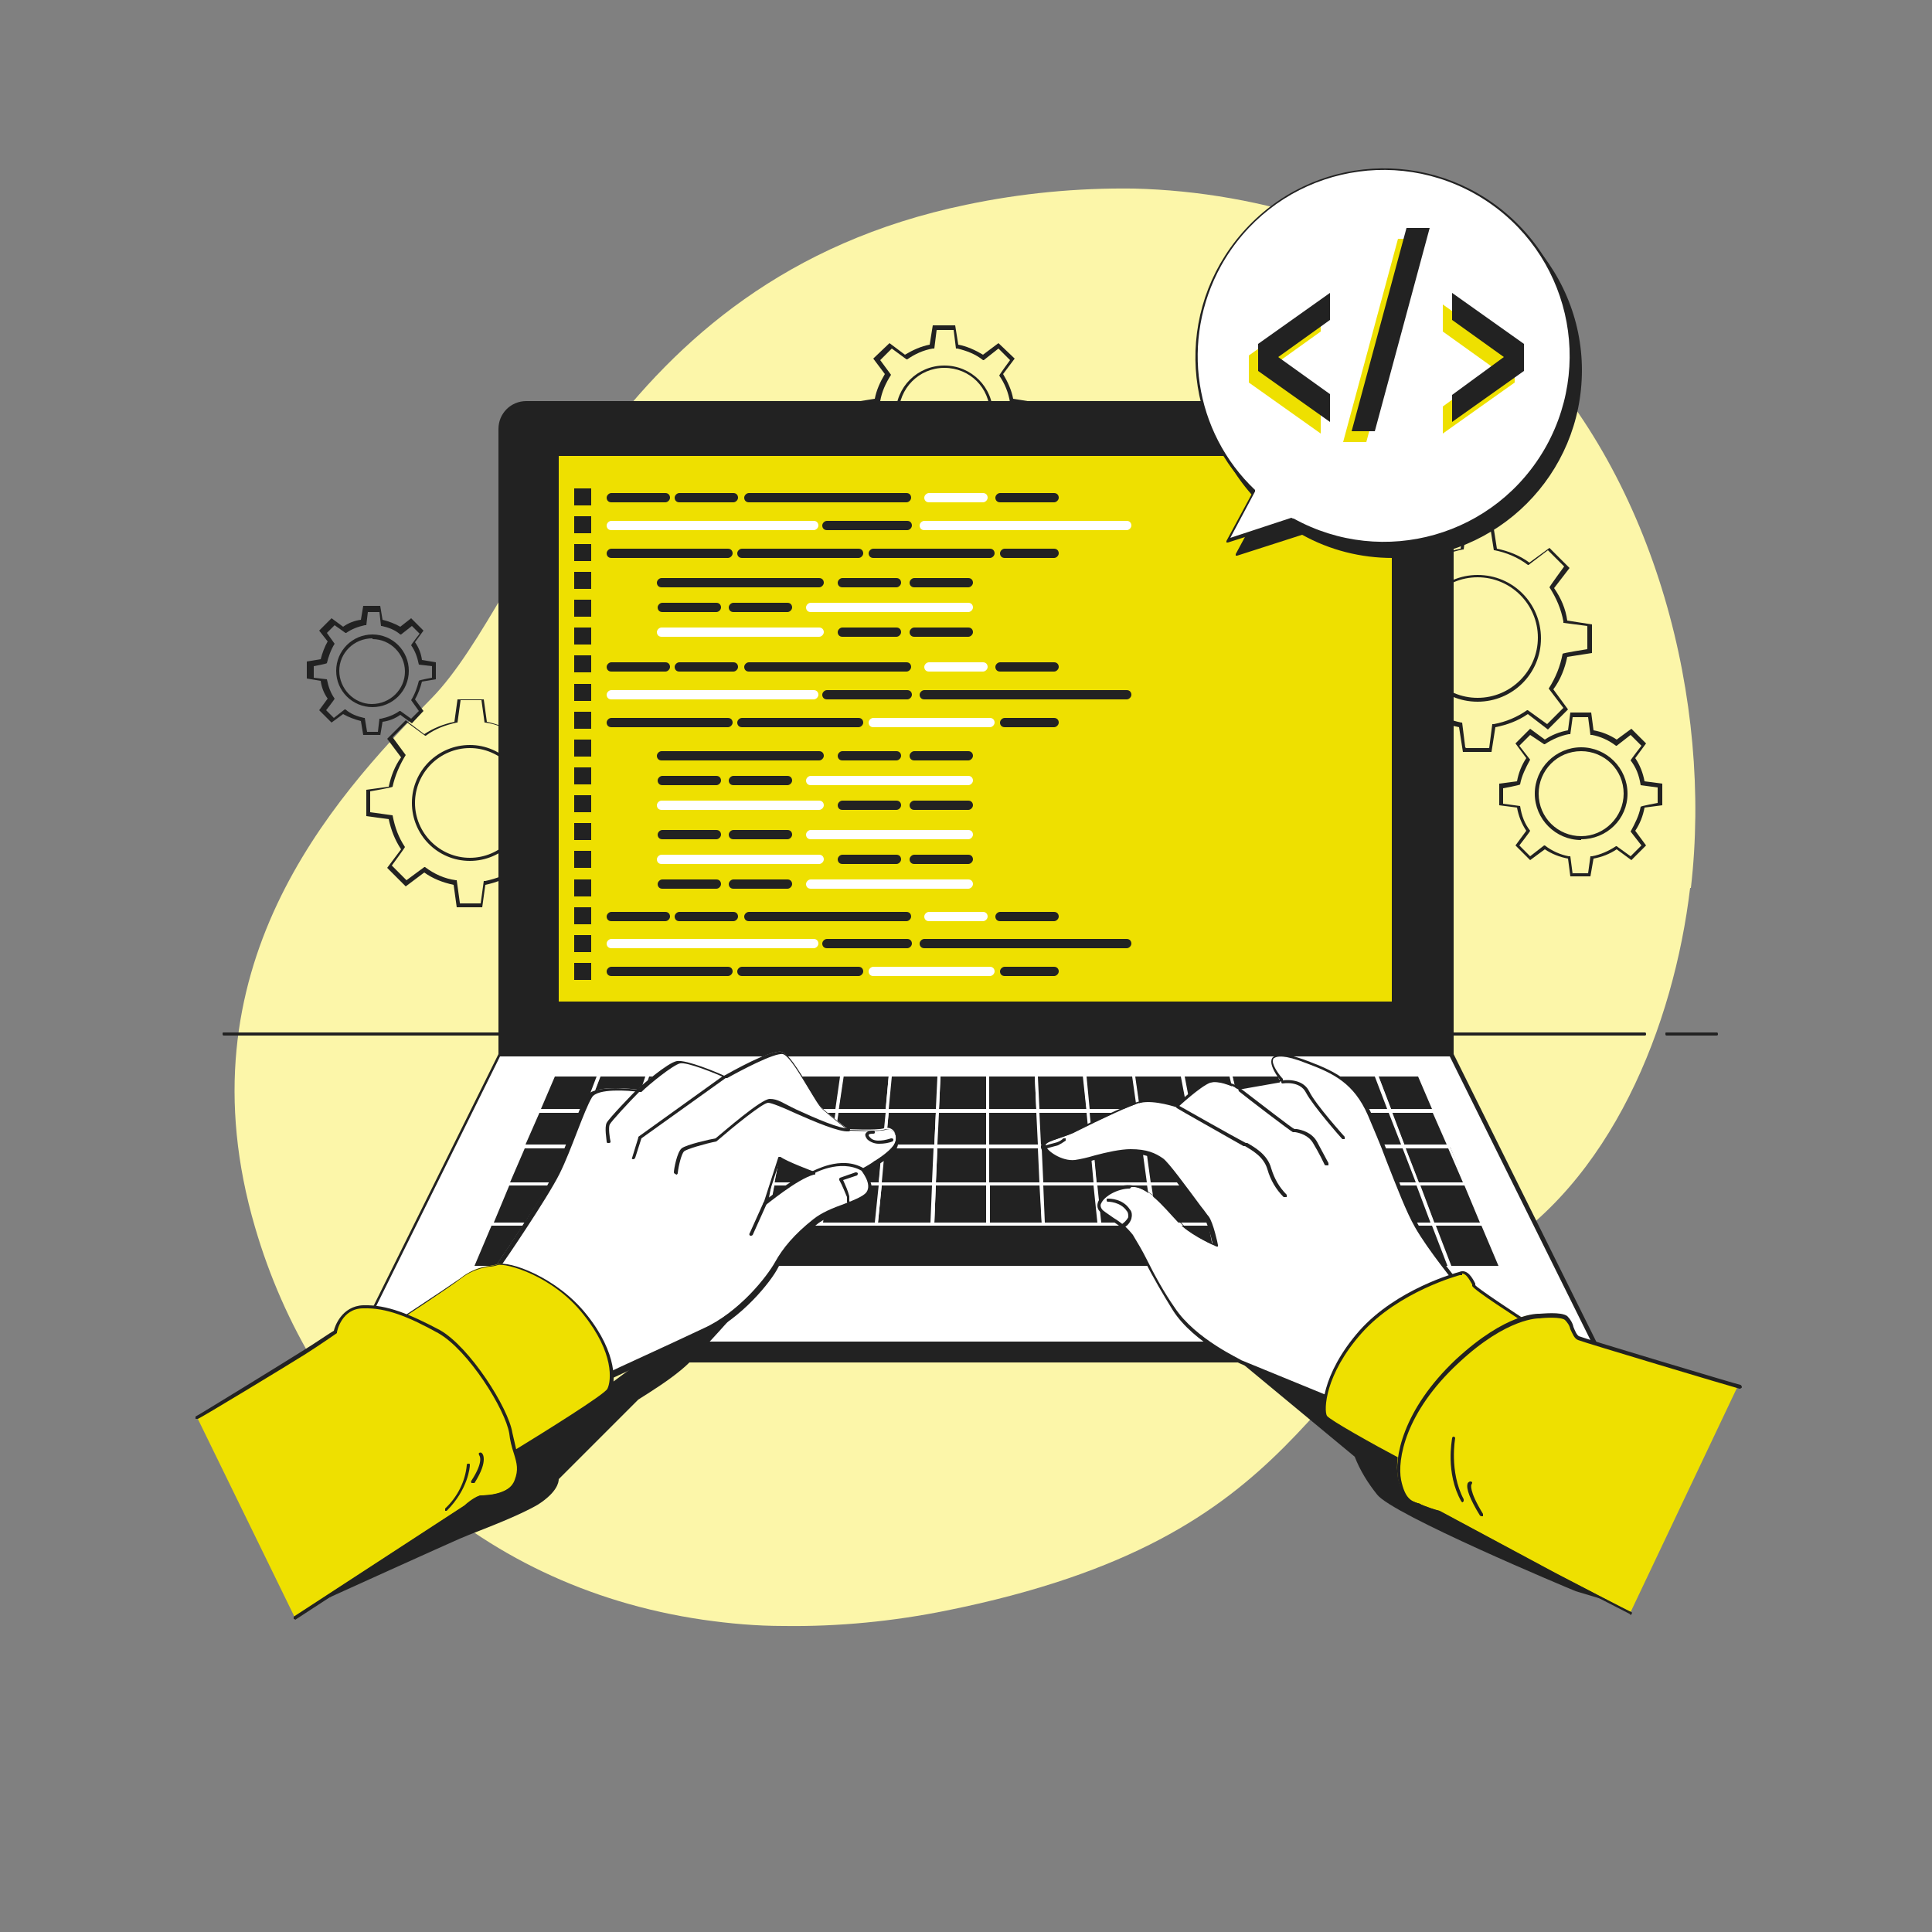 <?xml version="1.0" encoding="UTF-8"?>
<svg id="_レイヤー_1" data-name="レイヤー 1" xmlns="http://www.w3.org/2000/svg" version="1.1" viewBox="0 0 250 250">
  <rect x="0" y="0" width="250" height="250" fill="#808080" stroke="none"/>
  <defs>
    <style>
      .cls-1 {
        fill: #fcf6a9;
      }

      .cls-1, .cls-2, .cls-3, .cls-4 {
        stroke-width: 0px;
      }

      .cls-2 {
        fill: #222;
      }

      .cls-3 {
        fill: #eee000;
      }

      .cls-4 {
        fill: #fff;
      }
    </style>
  </defs>
  <g id="freepik--background-simple--inject-18">
    <path class="cls-1" d="M218.7,114.9c-2.1,17.7-10.2,38.3-26.3,47.7-24.4,14.3-22.3,36.2-69.9,45.8-6.9,1.4-14,2.1-21.1,2-3.5,0-6.9-.3-10.4-.8-30.2-4.4-50.6-25.4-58-50.8-9.8-33.4,9.8-55.2,22.8-68.4,13-13.2,22.5-54.2,69.2-63.9,7.1-1.5,14.4-2.2,21.7-2.1,16.6.4,34.7,5.9,47.3,17.2.9.8,1.9,1.7,2.8,2.7,17.4,17.9,24.8,46.5,22,70.6Z"/>
  </g>
  <g id="freepik--Table--inject-18">
    <path class="cls-2" d="M222.1,134h-6.4c-.1,0-.2,0-.2-.2s0-.2.2-.2h6.4c.1,0,.2,0,.2.2,0,.1,0,.2-.2.2Z"/>
    <path class="cls-2" d="M212.8,134H29c-.1,0-.2,0-.2-.2s0-.2.2-.2h183.8c.1,0,.2,0,.2.2,0,.1,0,.2-.2.2Z"/>
  </g>
  <g id="freepik--Gears--inject-18">
    <path class="cls-2" d="M193,97.3h-3.7l-.5-3.2c-1.5-.3-3-.9-4.2-1.8l-2.6,1.9-2.6-2.6,2-2.6c-.9-1.3-1.4-2.7-1.7-4.2l-3.2-.5v-3.7l3.2-.5c.3-1.5.9-3,1.8-4.2l-1.9-2.6,2.6-2.6,2.6,2c1.3-.9,2.7-1.4,4.2-1.7l.5-3.2h3.7l.5,3.2c1.5.3,3,.9,4.2,1.8l2.6-1.9,2.6,2.6-2,2.6c.9,1.3,1.5,2.7,1.7,4.2l3.2.5v3.7l-3.2.5c-.3,1.5-.9,3-1.8,4.2l1.9,2.6-2.6,2.6-2.6-2c-1.3.9-2.7,1.4-4.2,1.7l-.5,3.2ZM189.7,96.8h3l.4-3.1h.2c1.6-.3,3-.9,4.3-1.8h.1c0,0,2.5,1.8,2.5,1.8l2.1-2.1-1.9-2.5h0c.9-1.4,1.5-2.9,1.8-4.5h0c0-.1,3.2-.6,3.2-.6v-3l-3.1-.4v-.2c-.3-1.6-.9-3-1.8-4.4h0c0-.1,1.9-2.7,1.9-2.7l-2.1-2.1-2.5,1.9h-.1c-1.3-1-2.8-1.6-4.3-1.9h-.1s-.5-3.2-.5-3.2h-3l-.4,3.1h-.1c-1.6.3-3,.9-4.4,1.8h-.1c0,0-2.5-1.8-2.5-1.8l-2.1,2.1,1.9,2.5h0c-.9,1.4-1.5,2.9-1.8,4.5h0c0,.1-3.2.6-3.2.6v3l3.1.4h0c.3,1.7.9,3.2,1.8,4.5h0c0,.1-1.9,2.7-1.9,2.7l2.1,2.1,2.5-1.9h.1c1.3,1,2.8,1.6,4.3,1.9h.1s.4,3.2.4,3.2ZM191.2,90.8c-4.6,0-8.2-3.7-8.2-8.2s3.7-8.2,8.2-8.2c4.6,0,8.2,3.7,8.2,8.2,0,4.6-3.7,8.2-8.2,8.2ZM191.2,74.7c-4.3,0-7.8,3.5-7.8,7.8s3.5,7.8,7.8,7.8c4.3,0,7.8-3.5,7.8-7.8h0c0-4.3-3.5-7.8-7.8-7.8h0Z"/>
    <path class="cls-2" d="M205.9,113.4h-2.7l-.3-2.3c-1.1-.2-2.1-.6-3-1.2l-1.9,1.4-1.9-1.9,1.4-1.9c-.6-.9-1-1.9-1.2-3l-2.3-.3v-2.8l2.3-.3c.2-1.1.6-2.1,1.2-3l-1.4-1.9,1.9-1.9,1.9,1.4c.9-.6,1.9-1,3-1.2l.3-2.3h2.7l.3,2.3c1.1.2,2.1.6,3,1.2l1.9-1.4,1.9,1.9-1.4,1.9c.6.9,1,1.9,1.2,3l2.3.3v2.8l-2.3.3c-.2,1.1-.6,2.1-1.2,3l1.4,1.9-1.9,1.9-1.9-1.4c-.9.6-1.9,1-3,1.2l-.4,2.3ZM203.5,113h2l.3-2.2h.2c1.1-.2,2.2-.7,3.1-1.3h.1c0,0,1.8,1.3,1.8,1.3l1.4-1.4-1.4-1.8h0c.6-1.1,1.1-2.1,1.3-3.2h0c0-.1,2.2-.5,2.2-.5v-2l-2.2-.3h0c-.2-1.3-.6-2.3-1.3-3.2h0c0-.1,1.4-1.9,1.4-1.9l-1.4-1.4-1.8,1.4h-.1c-.9-.7-2-1.2-3.1-1.4h-.2s-.3-2.3-.3-2.3h-2l-.3,2.2h-.2c-1.1.2-2.2.7-3.1,1.3h-.1c0,0-1.8-1.2-1.8-1.2l-1.4,1.4,1.4,1.8h0c-.6,1.1-1.1,2.1-1.3,3.2h0c0,.1-2.2.5-2.2.5v2l2.2.3h0c.2,1.3.6,2.3,1.3,3.2h0c0,.1-1.4,1.9-1.4,1.9l1.4,1.4,1.8-1.4h.1c.9.7,2,1.2,3.1,1.4h.2s.3,2.3.3,2.3ZM204.6,108.7c-3.3,0-6-2.7-6-6,0-3.3,2.7-6,6-6s6,2.7,6,6c0,3.3-2.7,5.9-6,5.9h0ZM204.6,97.2c-3.1,0-5.5,2.5-5.5,5.5,0,3.1,2.5,5.5,5.5,5.5s5.5-2.5,5.5-5.5c0-3.1-2.5-5.5-5.5-5.5h0Z"/>
    <path class="cls-2" d="M62.5,117.4h-3.4l-.4-2.9c-1.4-.3-2.7-.8-3.8-1.6l-2.4,1.8-2.4-2.4,1.8-2.4c-.8-1.2-1.3-2.5-1.6-3.9l-2.9-.4v-3.4l2.9-.4c.3-1.4.8-2.7,1.6-3.8l-1.8-2.4,2.4-2.4,2.4,1.8c1.2-.8,2.5-1.3,3.9-1.6l.4-2.9h3.4l.4,2.9c1.4.3,2.7.8,3.8,1.6l2.4-1.8,2.4,2.4-1.8,2.4c.8,1.2,1.3,2.5,1.6,3.9l2.9.4v3.4l-3,.4c-.3,1.4-.8,2.7-1.6,3.8l1.8,2.4-2.4,2.4-2.4-1.8c-1.2.8-2.5,1.3-3.9,1.6l-.4,2.9ZM59.5,116.9h2.7l.4-2.9h.2c1.4-.3,2.8-.8,4-1.7h.1c0,0,2.3,1.7,2.3,1.7l1.9-1.9-1.7-2.3h0c.8-1.3,1.4-2.7,1.7-4.1h0c0-.1,2.9-.6,2.9-.6v-2.7l-2.9-.4v-.2c-.3-1.4-.8-2.8-1.7-4h0c0-.1,1.7-2.4,1.7-2.4l-1.9-1.9-2.3,1.7h-.1c-1.2-.9-2.5-1.5-4-1.7h-.1s-.4-2.9-.4-2.9h-2.7l-.4,2.9h-.1c-1.4.3-2.8.8-4,1.7h-.1c0,0-2.3-1.7-2.3-1.7l-1.9,1.9,1.7,2.3h0c-.8,1.3-1.4,2.7-1.7,4.1h0c0,.1-2.9.6-2.9.6v2.7l2.9.4h0c.3,1.6.8,2.9,1.6,4.1h0c0,.1-1.7,2.4-1.7,2.4l1.9,1.9,2.3-1.7h.1c1.2.9,2.5,1.5,4,1.7h.1s.4,2.9.4,2.9ZM60.8,111.4c-4.2,0-7.5-3.4-7.5-7.5,0-4.2,3.4-7.5,7.5-7.5s7.5,3.4,7.5,7.5h0c0,4.2-3.4,7.5-7.5,7.5h0ZM60.8,96.8c-3.9,0-7.1,3.2-7.1,7.1s3.2,7.1,7.1,7.1,7.1-3.2,7.1-7.1c0,0,0,0,0,0,0-3.9-3.2-7.1-7.1-7.1h0Z"/>
    <path class="cls-2" d="M49.2,95.1h-2.2l-.3-1.8c-.8-.2-1.6-.5-2.3-.9l-1.5,1.1-1.6-1.6,1.1-1.5c-.5-.7-.8-1.5-.9-2.3l-1.8-.3v-2.2l1.8-.3c.2-.8.5-1.6.9-2.3l-1.1-1.4,1.6-1.6,1.5,1.1c.7-.5,1.5-.8,2.3-.9l.3-1.8h2.2l.3,1.8c.8.2,1.6.5,2.3.9l1.4-1.1,1.6,1.6-1.1,1.5c.5.7.8,1.5.9,2.3l1.8.3v2.2l-1.8.3c-.2.8-.5,1.6-.9,2.3l1.1,1.5-1.5,1.6-1.5-1.1c-.7.5-1.5.8-2.3.9l-.3,1.8ZM47.4,94.7h1.5l.2-1.7h.2c.9-.2,1.7-.5,2.4-1h.1c0,0,1.4,1,1.4,1l1-1-1-1.4h0c.5-.8.8-1.7,1-2.5h0c0-.1,1.7-.4,1.7-.4v-1.5l-1.7-.2h0c-.2-1-.5-1.8-1-2.5h0c0-.1,1.1-1.5,1.1-1.5l-1-1-1.4,1.1h-.1c-.7-.6-1.5-.9-2.4-1.1h-.1s-.2-1.8-.2-1.8h-1.5l-.2,1.7h-.2c-.9.2-1.7.5-2.4,1h-.1c0,0-1.4-1-1.4-1l-1,1,1,1.4h0c-.5.8-.8,1.7-1,2.5h0c0,.1-1.7.4-1.7.4v1.5l1.7.2h0c.2,1,.5,1.8,1,2.5h0c0,.1-1.1,1.5-1.1,1.5l1,1,1.4-1.1h.1c.7.6,1.5.9,2.4,1.1h.1s.3,1.8.3,1.8ZM48.2,91.5c-2.6,0-4.7-2.1-4.7-4.7s2.1-4.7,4.7-4.7c2.6,0,4.7,2.1,4.7,4.7,0,0,0,0,0,0,0,2.6-2.1,4.7-4.7,4.7ZM48.2,82.6c-2.4,0-4.3,1.9-4.3,4.2s1.9,4.3,4.2,4.3c2.4,0,4.3-1.9,4.3-4.2,0,0,0,0,0,0,0-2.3-1.9-4.2-4.2-4.2Z"/>
    <path class="cls-2" d="M123.6,64.9h-2.9l-.4-2.5c-1.1-.2-2.2-.7-3.2-1.3l-2,1.5-2.1-2.1,1.5-2c-.6-1-1.1-2.1-1.3-3.2l-2.5-.4v-2.9l2.5-.4c.2-1.1.7-2.2,1.3-3.2l-1.5-2,2.1-2,2,1.5c1-.6,2.1-1.1,3.2-1.3l.4-2.5h2.9l.4,2.5c1.1.2,2.2.7,3.2,1.3l2-1.5,2.1,2-1.5,2c.6,1,1.1,2.1,1.3,3.2l2.5.4v2.9l-2.5.4c-.2,1.1-.7,2.2-1.3,3.2l1.5,2-2.1,2-2-1.5c-1,.6-2.1,1.1-3.2,1.3l-.4,2.5ZM121.1,64.4h2.2l.3-2.4h.2c1.2-.2,2.3-.7,3.3-1.4h.1c0,0,1.9,1.4,1.9,1.4l1.6-1.5-1.4-1.9h0c.7-1.1,1.2-2.2,1.4-3.4h0c0-.1,2.4-.5,2.4-.5v-2.2l-2.4-.4h0c-.2-1.3-.7-2.5-1.4-3.5h0c0-.1,1.4-2,1.4-2l-1.5-1.5-1.9,1.5h-.1c-1-.8-2.1-1.2-3.3-1.5h-.2s-.3-2.4-.3-2.4h-2.2l-.3,2.4h-.2c-1.2.2-2.3.7-3.3,1.4h-.1c0,0-1.9-1.4-1.9-1.4l-1.5,1.5,1.4,1.9h0c-.7,1.1-1.2,2.2-1.4,3.4h0c0,.1-2.4.5-2.4.5v2.2l2.4.3h0c.2,1.3.7,2.5,1.4,3.5h0c0,.1-1.5,2.1-1.5,2.1l1.5,1.5,1.9-1.5h.1c1,.8,2.1,1.2,3.3,1.5h.2s.3,2.4.3,2.4ZM122.2,59.9c-3.5,0-6.3-2.8-6.3-6.3s2.8-6.3,6.3-6.3,6.3,2.8,6.3,6.3h0c0,3.5-2.8,6.3-6.3,6.3ZM122.2,47.6c-3.3,0-5.9,2.7-5.9,5.9s2.7,5.9,5.9,5.9,5.9-2.7,5.9-5.9c0-3.3-2.6-5.9-5.9-5.9h0Z"/>
  </g>
  <g id="freepik--Device--inject-18">
    <path class="cls-2" d="M68,52.1h116.4c1.9,0,3.4,1.5,3.4,3.4v81h-123.1V55.5c0-1.9,1.5-3.4,3.3-3.4Z"/>
    <path class="cls-2" d="M187.8,136.7h-123.1c-.1,0-.2,0-.2-.2V55.5c0-2,1.6-3.6,3.6-3.6h116.4c2,0,3.6,1.6,3.6,3.6v81c0,.1,0,.2-.2.2ZM64.9,136.3h122.7V55.5c0-1.7-1.4-3.2-3.2-3.2h-116.4c-1.7,0-3.2,1.4-3.2,3.2,0,0,0,0,0,0v80.8Z"/>
    <polygon class="cls-4" points="206.3 173.8 46.2 173.8 64.6 136.5 187.8 136.5 206.3 173.8"/>
    <path class="cls-2" d="M206.3,174H46.2c0,0-.1,0-.2-.1,0,0,0-.1,0-.2l18.5-37.3c0,0,.1-.1.2-.1h123.2c0,0,.2,0,.2.1l18.5,37.3c0,0,0,.1,0,.2,0,0-.1.1-.2.1ZM46.5,173.6h159.4l-18.3-36.9h-122.9l-18.3,36.9Z"/>
    <rect class="cls-3" x="72.1" y="58.8" width="108.2" height="71"/>
    <path class="cls-2" d="M180.3,130h-108.2c-.1,0-.2,0-.2-.2V58.8c0-.1,0-.2.2-.2h108.2c.1,0,.2,0,.2.2v71c0,.1,0,.2-.2.2ZM72.3,129.6h107.8V59h-107.8v70.6Z"/>
    <polygon class="cls-2" points="121.1 148.3 121.3 143.8 114.8 143.8 114.4 148.3 121.1 148.3"/>
    <path class="cls-4" d="M121.1,148.5h-6.7c0,0-.1,0-.2,0,0,0,0-.1,0-.2l.4-4.5c0-.1.1-.2.2-.2h6.5c0,0,.1,0,.2,0,0,0,0,0,0,.2l-.2,4.5c0,.1,0,.2-.2.2ZM114.6,148.1h6.3l.2-4.1h-6.1l-.4,4.1Z"/>
    <polygon class="cls-2" points="134.5 148.3 134.3 143.8 127.8 143.8 127.8 148.3 134.5 148.3"/>
    <path class="cls-4" d="M134.5,148.5h-6.7c-.1,0-.2,0-.2-.2v-4.5c0-.1,0-.2.2-.2,0,0,0,0,0,0h6.5c.1,0,.2,0,.2.2l.2,4.5c0,0,0,.1,0,.2,0,0,0,0-.2,0ZM128,148.1h6.3l-.2-4.1h-6.1v4.1Z"/>
    <polygon class="cls-2" points="169.6 153.2 176.5 153.2 174.9 148.3 168.2 148.3 169.6 153.2"/>
    <path class="cls-4" d="M176.5,153.4h-7c0,0-.2,0-.2-.2l-1.4-4.9c0,0,0-.1,0-.2,0,0,.1,0,.2,0h6.7c0,0,.2,0,.2.1l1.6,4.9c0,0,0,.1,0,.2,0,0-.1,0-.2,0ZM169.7,153h6.5l-1.5-4.4h-6.3l1.3,4.4Z"/>
    <polygon class="cls-2" points="114.4 148.3 114.8 143.8 108.3 143.8 107.6 148.3 114.4 148.3"/>
    <path class="cls-4" d="M114.4,148.5h-6.7c0,0-.1,0-.2,0,0,0,0-.1,0-.2l.6-4.5c0-.1.1-.2.2-.2h6.5c0,0,.1,0,.2,0,0,0,0,.1,0,.2l-.4,4.5c0,.1-.1.2-.2.2ZM107.9,148.1h6.3l.4-4.1h-6.1l-.6,4.1Z"/>
    <polygon class="cls-2" points="100.9 148.3 101.8 143.8 95.3 143.8 94.2 148.3 100.9 148.3"/>
    <path class="cls-4" d="M100.9,148.5h-6.7c0,0-.1,0-.2,0,0,0,0-.1,0-.2l1.1-4.5c0,0,.1-.2.2-.2h6.5c0,0,.1,0,.2,0,0,0,0,.1,0,.2l-.9,4.5c0,.1-.1.2-.2.2ZM94.5,148.1h6.3l.8-4.1h-6.1l-1,4.1Z"/>
    <polygon class="cls-2" points="161.4 148.3 160.3 143.8 153.8 143.8 154.7 148.3 161.4 148.3"/>
    <path class="cls-4" d="M161.4,148.5h-6.7c-.1,0-.2,0-.2-.2l-.9-4.5c0-.1,0-.2.2-.2,0,0,0,0,0,0h6.5c0,0,.2,0,.2.2l1.1,4.5c0,0,0,.1,0,.2,0,0-.1,0-.2,0ZM154.9,148.1h6.3l-1-4.1h-6.1l.8,4.1Z"/>
    <polygon class="cls-2" points="168.2 148.3 166.8 143.8 160.3 143.8 161.4 148.3 168.2 148.3"/>
    <path class="cls-4" d="M168.2,148.5h-6.7c0,0-.2,0-.2-.2l-1.1-4.5c0,0,0-.1,0-.2,0,0,.1,0,.2,0h6.5c0,0,.2,0,.2.2l1.3,4.5c0,0,0,.1,0,.2,0,0,0,0-.2,0ZM161.6,148.1h6.3l-1.2-4.1h-6.1l1,4.1Z"/>
    <polygon class="cls-2" points="94.2 148.3 95.3 143.8 88.8 143.8 87.5 148.3 94.2 148.3"/>
    <path class="cls-4" d="M94.2,148.5h-6.7c0,0-.1,0-.2,0,0,0,0-.1,0-.2l1.3-4.5c0,0,.1-.2.2-.2h6.5c0,0,.1,0,.2,0,0,0,0,.1,0,.2l-1.1,4.5c0,0-.1.2-.2.2ZM87.7,148.1h6.3l1-4.1h-6.1l-1.2,4.1Z"/>
    <polygon class="cls-2" points="141.3 148.3 140.8 143.8 134.3 143.8 134.5 148.3 141.3 148.3"/>
    <path class="cls-4" d="M141.3,148.5h-6.7c-.1,0-.2,0-.2-.2l-.2-4.5c0,0,0-.1,0-.2,0,0,0,0,.2,0h6.5c.1,0,.2,0,.2.2l.4,4.5c0,.1,0,.2-.2.2,0,0,0,0,0,0ZM134.7,148.1h6.3l-.4-4.1h-6.1l.2,4.1Z"/>
    <polygon class="cls-2" points="174.9 148.3 173.4 143.8 166.8 143.8 168.2 148.3 174.9 148.3"/>
    <path class="cls-4" d="M174.9,148.5h-6.7c0,0-.2,0-.2-.2l-1.3-4.5c0-.1,0-.2.2-.3,0,0,0,0,0,0h6.5c0,0,.2,0,.2.1l1.5,4.5c0,0,0,.1,0,.2,0,0-.1,0-.2,0ZM168.3,148.1h6.3l-1.4-4.1h-6.1l1.2,4.1Z"/>
    <polygon class="cls-2" points="154.7 148.3 153.8 143.8 147.3 143.8 148 148.3 154.7 148.3"/>
    <path class="cls-4" d="M154.7,148.5h-6.7c-.1,0-.2,0-.2-.2l-.7-4.5c0-.1,0-.2.2-.2,0,0,0,0,0,0h6.5c.1,0,.2,0,.2.2l.9,4.5c0,.1,0,.2-.2.3,0,0,0,0,0,0h0ZM148.2,148.1h6.3l-.8-4.1h-6.1l.6,4.1Z"/>
    <polygon class="cls-2" points="148 148.3 147.3 143.8 140.8 143.8 141.3 148.3 148 148.3"/>
    <path class="cls-4" d="M148,148.5h-6.7c-.1,0-.2,0-.2-.2l-.4-4.5c0,0,0-.1,0-.2,0,0,0,0,.2,0h6.5c.1,0,.2,0,.2.2l.7,4.5c0,0,0,.1,0,.2,0,0-.1,0-.2,0ZM141.4,148.1h6.3l-.6-4.1h-6.1l.4,4.1Z"/>
    <polygon class="cls-2" points="127.8 148.3 127.8 143.8 121.3 143.8 121.1 148.3 127.8 148.3"/>
    <path class="cls-4" d="M127.8,148.5h-6.7c0,0-.1,0-.2,0,0,0,0,0,0-.2l.2-4.5c0-.1,0-.2.2-.2h6.5c.1,0,.2,0,.2.2v4.5c0,0,0,.1,0,.1,0,0,0,0-.1,0ZM121.3,148.1h6.3v-4.1h-6.1l-.2,4.1Z"/>
    <polygon class="cls-2" points="80.7 148.3 74 148.3 72.2 153.2 79.1 153.2 80.7 148.3"/>
    <path class="cls-4" d="M79.1,153.4h-7c0,0-.1,0-.2,0,0,0,0-.1,0-.2l1.9-4.9c0,0,.1-.1.2-.1h6.7c0,0,.1,0,.2,0,0,0,0,.1,0,.2l-1.6,4.9c0,0-.1.1-.2.1ZM72.5,153h6.5l1.5-4.4h-6.3l-1.7,4.4Z"/>
    <polygon class="cls-2" points="82.3 143.8 75.7 143.8 74 148.3 80.7 148.3 82.3 143.8"/>
    <path class="cls-4" d="M80.7,148.5h-6.7c0,0-.1,0-.2,0,0,0,0-.1,0-.2l1.7-4.5c0,0,.1-.1.2-.1h6.5c.1,0,.2,0,.2.2,0,0,0,0,0,0l-1.5,4.5c0,0-.1.1-.2.1ZM74.3,148.1h6.3l1.4-4.1h-6.1l-1.6,4.1Z"/>
    <polygon class="cls-2" points="87.5 148.3 88.8 143.8 82.3 143.8 80.7 148.3 87.5 148.3"/>
    <path class="cls-4" d="M87.5,148.5h-6.7c-.1,0-.2,0-.2-.2,0,0,0,0,0,0l1.5-4.5c0,0,.1-.1.2-.1h6.5c0,0,.1,0,.2,0,0,0,0,.1,0,.2l-1.3,4.5c0,0-.1.2-.2.2ZM81,148.1h6.3l1.2-4.1h-6.1l-1.4,4.1Z"/>
    <polygon class="cls-2" points="70.2 158.4 68 164 75.5 164 77.4 158.4 70.2 158.4"/>
    <path class="cls-4" d="M75.5,164.2h-7.5c0,0-.1,0-.2,0,0,0,0-.1,0-.2l2.1-5.6c0,0,.1-.1.2-.1h7.2c0,0,.1,0,.2,0,0,0,0,.1,0,.2l-1.9,5.6c0,0-.1.1-.2.1ZM68.3,163.8h7l1.7-5.2h-6.8l-2,5.2Z"/>
    <polygon class="cls-2" points="79.1 153.2 72.2 153.2 70.2 158.4 77.4 158.4 79.1 153.2"/>
    <path class="cls-4" d="M77.4,158.6h-7.2c-.1,0-.2,0-.2-.2,0,0,0,0,0,0l2-5.2c0,0,.1-.1.2-.1h7c0,0,.1,0,.2,0,0,0,0,.1,0,.2l-1.7,5.2c0,0-.1.1-.2.1ZM70.5,158.2h6.8l1.6-4.8h-6.5l-1.8,4.8Z"/>
    <polygon class="cls-2" points="77.4 158.4 75.5 164 83 164 84.6 158.4 77.4 158.4"/>
    <path class="cls-4" d="M83,164.2h-7.5c-.1,0-.2,0-.2-.2,0,0,0,0,0,0l1.9-5.6c0,0,.1-.1.2-.1h7.2c0,0,.1,0,.2,0,0,0,0,.1,0,.2l-1.6,5.6c0,0-.1.1-.2.1ZM75.8,163.8h7l1.5-5.2h-6.8l-1.7,5.2Z"/>
    <polygon class="cls-2" points="107.6 148.3 108.3 143.8 101.8 143.8 100.9 148.3 107.6 148.3"/>
    <path class="cls-4" d="M107.6,148.5h-6.7c0,0-.1,0-.2,0,0,0,0-.1,0-.2l.8-4.5c0,0,.1-.2.2-.2h6.5c.1,0,.2,0,.2.2,0,0,0,0,0,0l-.6,4.5c0,0,0,.2-.2.2ZM101.2,148.1h6.3l.6-4.1h-6.1l-.8,4.1Z"/>
    <polygon class="cls-2" points="106.9 153.2 107.6 148.3 100.9 148.3 100 153.2 106.9 153.2"/>
    <path class="cls-4" d="M106.9,153.4h-7c-.1,0-.2,0-.2-.2,0,0,0,0,0,0l.9-4.9c0,0,.1-.2.2-.2h6.7c0,0,.1,0,.2,0,0,0,0,.1,0,.2l-.7,4.9c0,.1-.1.2-.2.2ZM100.2,153h6.5l.7-4.4h-6.3l-.9,4.4Z"/>
    <polygon class="cls-2" points="100 153.2 100.9 148.3 94.2 148.3 93 153.2 100 153.2"/>
    <path class="cls-4" d="M100,153.4h-7c0,0-.1,0-.2,0,0,0,0-.1,0-.2l1.2-4.9c0,0,.1-.2.2-.2h6.7c0,0,.1,0,.2,0,0,0,0,.1,0,.2l-.9,4.9c0,0-.1.2-.2.2ZM93.3,153h6.5l.8-4.4h-6.3l-1.1,4.4Z"/>
    <polygon class="cls-2" points="113.9 153.2 114.4 148.3 107.6 148.3 106.9 153.2 113.9 153.2"/>
    <path class="cls-4" d="M113.9,153.4h-7c-.1,0-.2,0-.2-.2,0,0,0,0,0,0l.7-4.9c0-.1.1-.2.2-.2h6.7c0,0,.1,0,.2,0,0,0,0,.1,0,.2l-.5,4.9c0,.1,0,.2-.2.2ZM107.2,153h6.5l.4-4.4h-6.3l-.6,4.4Z"/>
    <polygon class="cls-2" points="87.5 148.3 80.7 148.3 79.1 153.2 86.1 153.2 87.5 148.3"/>
    <path class="cls-4" d="M86.1,153.4h-7c0,0-.1,0-.2,0,0,0,0-.1,0-.2l1.6-4.9c0,0,.1-.1.2-.1h6.7c0,0,.1,0,.2,0,0,0,0,.1,0,.2l-1.4,4.9c0,0-.1.2-.2.2ZM79.4,153h6.5l1.3-4.4h-6.3l-1.5,4.4Z"/>
    <polygon class="cls-2" points="171.1 158.4 178.3 158.4 176.5 153.2 169.6 153.2 171.1 158.4"/>
    <path class="cls-4" d="M178.3,158.6h-7.2c0,0-.2,0-.2-.2l-1.5-5.2c0,0,0-.1,0-.2,0,0,.1,0,.2,0h7c0,0,.2,0,.2.1l1.7,5.2c0,0,0,.1,0,.2,0,0-.1,0-.2,0ZM171.2,158.2h6.8l-1.6-4.8h-6.5l1.4,4.8Z"/>
    <polygon class="cls-2" points="93 153.2 94.2 148.3 87.5 148.3 86.1 153.2 93 153.2"/>
    <path class="cls-4" d="M93,153.4h-7c0,0-.1,0-.2,0,0,0,0-.1,0-.2l1.4-4.9c0,0,.1-.2.2-.2h6.7c0,0,.1,0,.2,0,0,0,0,.1,0,.2l-1.2,4.9c0,0-.1.2-.2.2ZM86.3,153h6.5l1.1-4.4h-6.3l-1.3,4.4Z"/>
    <polygon class="cls-2" points="79.1 153.2 77.4 158.4 84.6 158.4 86.1 153.2 79.1 153.2"/>
    <path class="cls-4" d="M84.6,158.6h-7.2c0,0-.1,0-.2,0,0,0,0-.1,0-.2l1.7-5.2c0,0,.1-.1.2-.1h7c.1,0,.2.1.2.2,0,0,0,0,0,0l-1.5,5.2c0,0-.1.2-.2.2ZM77.6,158.2h6.8l1.4-4.8h-6.5l-1.6,4.8Z"/>
    <polygon class="cls-2" points="155.6 153.2 154.7 148.3 148 148.3 148.7 153.2 155.6 153.2"/>
    <path class="cls-4" d="M155.6,153.4h-7c-.1,0-.2,0-.2-.2l-.7-4.9c0,0,0-.1,0-.2,0,0,0,0,.2,0h6.7c.1,0,.2,0,.2.2l.9,4.9c0,.1,0,.2-.2.2,0,0,0,0,0,0h0ZM148.9,153h6.5l-.8-4.4h-6.3l.6,4.4Z"/>
    <polygon class="cls-2" points="148.7 153.2 148 148.3 141.3 148.3 141.7 153.2 148.7 153.2"/>
    <path class="cls-4" d="M148.7,153.4h-7c-.1,0-.2,0-.2-.2l-.5-4.9c0,0,0-.1,0-.2,0,0,0,0,.2,0h6.7c.1,0,.2,0,.2.2l.7,4.9c0,.1,0,.2-.2.2,0,0,0,0,0,0h0ZM141.9,153h6.5l-.6-4.4h-6.3l.4,4.4Z"/>
    <polygon class="cls-2" points="169.6 153.2 168.2 148.3 161.4 148.3 162.6 153.2 169.6 153.2"/>
    <path class="cls-4" d="M169.6,153.4h-7c0,0-.2,0-.2-.2l-1.2-4.9c0,0,0-.1,0-.2,0,0,.1,0,.2,0h6.7c0,0,.2,0,.2.2l1.4,4.9c0,0,0,.1,0,.2,0,0-.1,0-.2,0ZM162.8,153h6.5l-1.3-4.4h-6.3l1.1,4.4Z"/>
    <polygon class="cls-2" points="127.8 153.2 127.8 148.3 121.1 148.3 120.9 153.2 127.8 153.2"/>
    <path class="cls-4" d="M127.8,153.4h-7c0,0-.1,0-.2,0,0,0,0,0,0-.2l.2-4.9c0-.1,0-.2.2-.2h6.7c.1,0,.2,0,.2.2v4.9c0,0,0,.1,0,.2,0,0,0,0-.1,0ZM121.1,153h6.5v-4.4h-6.3l-.2,4.4Z"/>
    <polygon class="cls-2" points="141.7 153.2 141.3 148.3 134.5 148.3 134.8 153.2 141.7 153.2"/>
    <path class="cls-4" d="M141.7,153.4h-7c-.1,0-.2,0-.2-.2l-.2-4.9c0,0,0-.1,0-.2,0,0,0,0,.2,0h6.7c.1,0,.2,0,.2.2l.5,4.9c0,0,0,.1,0,.2,0,0-.1,0-.2,0ZM135,153h6.5l-.4-4.4h-6.3l.2,4.4Z"/>
    <polygon class="cls-2" points="134.8 153.2 134.5 148.3 127.8 148.3 127.8 153.2 134.8 153.2"/>
    <path class="cls-4" d="M134.8,153.4h-7c-.1,0-.2,0-.2-.2v-4.9c0,0,0-.1,0-.2,0,0,0,0,.2,0h6.7c.1,0,.2,0,.2.2l.2,4.9c0,0,0,.1,0,.2,0,0,0,0-.2,0ZM128,153h6.5l-.2-4.4h-6.3v4.4Z"/>
    <polygon class="cls-2" points="120.9 153.2 121.1 148.3 114.4 148.3 113.9 153.2 120.9 153.2"/>
    <path class="cls-4" d="M120.9,153.4h-7c0,0-.1,0-.2,0,0,0,0-.1,0-.2l.5-4.9c0-.1,0-.2.2-.2h6.7c.1,0,.2,0,.2.2,0,0,0,0,0,0l-.2,4.9c0,.1-.1.2-.2.2ZM114.1,153h6.5l.2-4.4h-6.3l-.4,4.4Z"/>
    <polygon class="cls-2" points="141.7 153.2 142.2 158.4 149.4 158.4 148.7 153.2 141.7 153.2"/>
    <path class="cls-4" d="M149.4,158.6h-7.2c-.1,0-.2,0-.2-.2l-.5-5.2c0,0,0-.1,0-.2,0,0,0,0,.2,0h7c.1,0,.2,0,.2.2l.7,5.2c0,0,0,.1,0,.2,0,0,0,0-.2,0ZM142.4,158.2h6.8l-.7-4.8h-6.5l.5,4.8Z"/>
    <polygon class="cls-2" points="148.7 153.2 149.4 158.4 156.6 158.4 155.6 153.2 148.7 153.2"/>
    <path class="cls-4" d="M156.6,158.6h-7.2c-.1,0-.2,0-.2-.2l-.8-5.2c0,0,0-.1,0-.2,0,0,0,0,.2,0h7c.1,0,.2,0,.2.2l1,5.2c0,0,0,.1,0,.2,0,0,0,0-.2,0ZM149.6,158.2h6.8l-.9-4.8h-6.5l.7,4.8Z"/>
    <polygon class="cls-2" points="86.1 153.2 84.6 158.4 91.8 158.4 93 153.2 86.1 153.2"/>
    <path class="cls-4" d="M91.8,158.6h-7.2c0,0-.1,0-.2,0,0,0,0-.1,0-.2l1.5-5.2c0,0,.1-.2.2-.2h7c.1,0,.2,0,.2.2,0,0,0,0,0,0l-1.2,5.2c0,0-.1.2-.2.2ZM84.9,158.2h6.8l1.1-4.8h-6.5l-1.4,4.8Z"/>
    <polygon class="cls-2" points="155.6 153.2 156.6 158.4 163.9 158.4 162.6 153.2 155.6 153.2"/>
    <path class="cls-4" d="M163.9,158.6h-7.2c0,0-.2,0-.2-.2l-1-5.2c0,0,0-.1,0-.2,0,0,.1,0,.2,0h7c0,0,.2,0,.2.2l1.3,5.2c0,0,0,.1,0,.2,0,0-.1,0-.2,0ZM156.8,158.2h6.8l-1.2-4.8h-6.5l.9,4.8Z"/>
    <polygon class="cls-2" points="127.8 153.2 127.8 158.4 135 158.4 134.8 153.2 127.8 153.2"/>
    <path class="cls-4" d="M135,158.6h-7.2c-.1,0-.2,0-.2-.2v-5.2c0,0,0-.1,0-.1,0,0,0,0,.2,0h7c.1,0,.2,0,.2.2l.3,5.2c0,0,0,.1,0,.2,0,0-.1,0-.2,0ZM128,158.2h6.8l-.2-4.8h-6.5v4.8Z"/>
    <polygon class="cls-2" points="162.6 153.2 163.9 158.4 171.1 158.4 169.6 153.2 162.6 153.2"/>
    <path class="cls-4" d="M171.1,158.6h-7.2c0,0-.2,0-.2-.2l-1.3-5.2c0,0,0-.1,0-.2,0,0,.1,0,.2,0h7c0,0,.2,0,.2.2l1.5,5.2c0,0,0,.1,0,.2,0,0-.1,0-.2,0ZM164,158.2h6.8l-1.4-4.8h-6.5l1.2,4.8Z"/>
    <polygon class="cls-2" points="134.8 153.2 135 158.4 142.2 158.4 141.7 153.2 134.8 153.2"/>
    <path class="cls-4" d="M142.2,158.6h-7.2c-.1,0-.2,0-.2-.2l-.3-5.2c0,0,0-.1,0-.2,0,0,0,0,.2,0h6.9c.1,0,.2,0,.2.2l.5,5.2c0,0,0,.1,0,.2,0,0,0,0-.2,0ZM135.2,158.2h6.8l-.5-4.8h-6.5l.2,4.8Z"/>
    <polygon class="cls-2" points="100 153.2 99 158.4 106.2 158.4 106.9 153.2 100 153.2"/>
    <path class="cls-4" d="M106.2,158.6h-7.2c0,0-.1,0-.2,0,0,0,0-.1,0-.2l1-5.2c0-.1.1-.2.2-.2h7c.1,0,.2,0,.2.2,0,0,0,0,0,0l-.7,5.2c0,.1-.1.2-.2.2ZM99.2,158.2h6.8l.7-4.8h-6.5l-.9,4.8Z"/>
    <polygon class="cls-2" points="93 153.2 91.8 158.4 99 158.4 100 153.2 93 153.2"/>
    <path class="cls-4" d="M99,158.6h-7.2c0,0-.1,0-.2,0,0,0,0-.1,0-.2l1.2-5.2c0,0,.1-.2.2-.2h7c0,0,.1,0,.2,0,0,0,0,.1,0,.2l-1,5.2c0,.1-.1.2-.2.2ZM92.1,158.2h6.8l.9-4.8h-6.5l-1.1,4.8Z"/>
    <polygon class="cls-2" points="120.9 153.2 120.6 158.4 127.8 158.4 127.8 153.2 120.9 153.2"/>
    <path class="cls-4" d="M127.8,158.6h-7.2c0,0-.1,0-.2,0,0,0,0,0,0-.2l.2-5.2c0-.1,0-.2.2-.2h7c.1,0,.2,0,.2.2v5.2c0,0,0,.1,0,.2,0,0,0,0-.2,0ZM120.8,158.2h6.8v-4.8h-6.5l-.2,4.8Z"/>
    <polygon class="cls-2" points="113.9 153.2 113.4 158.4 120.6 158.4 120.9 153.2 113.9 153.2"/>
    <path class="cls-4" d="M120.6,158.6h-7.2c0,0-.1,0-.2,0,0,0,0-.1,0-.2l.5-5.2c0-.1,0-.2.2-.2h7c0,0,.1,0,.2,0,0,0,0,0,0,.2l-.2,5.2c0,.1-.1.2-.2.2ZM113.6,158.2h6.8l.2-4.8h-6.5l-.5,4.8Z"/>
    <polygon class="cls-2" points="106.9 153.2 106.2 158.4 113.4 158.4 113.9 153.2 106.9 153.2"/>
    <path class="cls-4" d="M113.4,158.6h-7.2c-.1,0-.2,0-.2-.2,0,0,0,0,0,0l.7-5.2c0-.1.1-.2.2-.2h7c0,0,.1,0,.2,0,0,0,0,.1,0,.2l-.5,5.2c0,.1-.1.2-.2.2ZM106.4,158.2h6.8l.5-4.8h-6.5l-.7,4.8Z"/>
    <polygon class="cls-2" points="162.6 153.2 161.4 148.3 154.7 148.3 155.6 153.2 162.6 153.2"/>
    <path class="cls-4" d="M162.6,153.4h-7c-.1,0-.2,0-.2-.2l-.9-4.9c0,0,0-.1,0-.2,0,0,.1,0,.2,0h6.7c0,0,.2,0,.2.2l1.2,4.9c0,0,0,.1,0,.2,0,0-.1,0-.2,0ZM155.8,153h6.5l-1.1-4.4h-6.3l.9,4.4Z"/>
    <polygon class="cls-2" points="82.3 143.8 83.8 139.1 77.5 139.1 75.7 143.8 82.3 143.8"/>
    <path class="cls-4" d="M82.3,144h-6.5c-.1,0-.2,0-.2-.2,0,0,0,0,0,0l1.8-4.7c0,0,.1-.1.2-.1h6.3c.1,0,.2,0,.2.2,0,0,0,0,0,0l-1.6,4.7c0,0-.1.1-.2.1ZM76.1,143.5h6l1.4-4.2h-5.8l-1.6,4.2Z"/>
    <polygon class="cls-2" points="75.7 143.8 69.7 143.8 67.8 148.3 74 148.3 75.7 143.8"/>
    <path class="cls-4" d="M74,148.5h-6.2c0,0-.1,0-.2,0,0,0,0-.1,0-.2l1.9-4.5c0,0,.1-.1.2-.1h6c0,0,.1,0,.2,0,0,0,0,.1,0,.2l-1.7,4.5c0,0-.1.1-.2.1ZM68.1,148.1h5.7l1.6-4.1h-5.6l-1.8,4.1Z"/>
    <polygon class="cls-2" points="77.5 139.1 71.7 139.1 69.7 143.8 75.7 143.8 77.5 139.1"/>
    <path class="cls-4" d="M75.7,144h-6c0,0-.1,0-.2,0,0,0,0-.1,0-.2l2-4.7c0,0,.1-.1.2-.1h5.8c0,0,.1,0,.2,0,0,0,0,.1,0,.2l-1.8,4.7c0,0-.1.1-.2.1ZM70.1,143.5h5.5l1.6-4.2h-5.4l-1.8,4.2Z"/>
    <polygon class="cls-2" points="74 148.3 67.8 148.3 65.7 153.2 72.2 153.2 74 148.3"/>
    <path class="cls-4" d="M72.2,153.4h-6.4c-.1,0-.2,0-.2-.2,0,0,0,0,0,0l2.1-4.9c0,0,.1-.1.2-.1h6.2c0,0,.1,0,.2,0,0,0,0,.1,0,.2l-1.9,4.9c0,0-.1.1-.2.1ZM66,153h6l1.7-4.4h-5.8l-1.9,4.4Z"/>
    <polygon class="cls-2" points="72.2 153.2 65.7 153.2 63.5 158.4 70.2 158.4 72.2 153.2"/>
    <path class="cls-4" d="M70.2,158.6h-6.7c-.1,0-.2,0-.2-.2,0,0,0,0,0,0l2.2-5.2c0,0,.1-.1.2-.1h6.4c.1,0,.2.1.2.2,0,0,0,0,0,0l-2,5.2c0,0,0,.1-.2.1ZM63.8,158.2h6.2l1.9-4.8h-6l-2,4.8Z"/>
    <polygon class="cls-2" points="70.2 158.4 63.5 158.4 61.1 164 68 164 70.2 158.4"/>
    <path class="cls-4" d="M68,164.2h-6.9c0,0-.1,0-.2,0,0,0,0-.1,0-.2l2.4-5.6c0,0,.1-.1.2-.1h6.6c0,0,.1,0,.2,0,0,0,0,.1,0,.2l-2.1,5.6c0,0-.1.1-.2.1ZM61.4,163.8h6.4l2-5.2h-6.2l-2.2,5.2Z"/>
    <polygon class="cls-2" points="181.6 148.3 183.5 153.2 189.6 153.2 187.6 148.3 181.6 148.3"/>
    <path class="cls-4" d="M189.6,153.4h-6.2c0,0-.2,0-.2-.1l-1.9-4.9c0,0,0-.1,0-.2,0,0,.1,0,.2,0h5.9c0,0,.2,0,.2.1l2.1,4.9c0,0,0,.1,0,.2,0,0-.1,0-.2,0ZM183.6,153h5.7l-1.9-4.4h-5.5l1.7,4.4Z"/>
    <polygon class="cls-2" points="185.5 158.4 191.8 158.4 189.6 153.2 183.5 153.2 185.5 158.4"/>
    <path class="cls-4" d="M191.8,158.6h-6.4c0,0-.2,0-.2-.1l-2-5.2c0-.1,0-.2.1-.3,0,0,0,0,0,0h6.2c0,0,.2,0,.2.1l2.2,5.2c0,.1,0,.2-.1.3,0,0,0,0,0,0h0ZM185.6,158.2h5.9l-2-4.8h-5.7l1.8,4.8Z"/>
    <polygon class="cls-2" points="187.6 164 194.2 164 191.8 158.4 185.5 158.4 187.6 164"/>
    <path class="cls-4" d="M194.2,164.2h-6.6c0,0-.2,0-.2-.1l-2.2-5.6c0-.1,0-.2.1-.3,0,0,0,0,0,0h6.4c0,0,.2,0,.2.1l2.4,5.6c0,0,0,.1,0,.2,0,0-.1.1-.2,0ZM187.8,163.8h6.1l-2.2-5.2h-5.9l2,5.2Z"/>
    <polygon class="cls-2" points="134.3 143.8 134.1 139.1 127.8 139.1 127.8 143.8 134.3 143.8"/>
    <path class="cls-4" d="M134.3,144h-6.5c-.1,0-.2,0-.2-.2v-4.7c0,0,0-.1,0-.1,0,0,0,0,.2,0h6.3c.1,0,.2,0,.2.2l.2,4.7c0,0,0,.1,0,.2,0,0,0,0-.1,0ZM128,143.5h6.1l-.2-4.2h-5.9v4.2Z"/>
    <polygon class="cls-2" points="181.6 148.3 187.6 148.3 185.6 143.8 179.9 143.8 181.6 148.3"/>
    <path class="cls-4" d="M187.6,148.5h-5.9c0,0-.2,0-.2-.1l-1.7-4.5c0-.1,0-.2.1-.3,0,0,0,0,0,0h5.8c0,0,.2,0,.2.1l1.9,4.5c0,0,0,.1,0,.2,0,0-.1.1-.2,0ZM181.7,148.1h5.5l-1.8-4.1h-5.3l1.6,4.1Z"/>
    <polygon class="cls-2" points="178.3 158.4 185.5 158.4 183.5 153.2 176.5 153.2 178.3 158.4"/>
    <path class="cls-4" d="M185.5,158.6h-7.2c0,0-.2,0-.2-.1l-1.8-5.2c0-.1,0-.2.1-.3,0,0,0,0,0,0h7c0,0,.2,0,.2.1l2,5.2c0,0,0,.1,0,.2,0,0-.1,0-.2,0ZM178.4,158.2h6.7l-1.8-4.8h-6.5l1.6,4.8Z"/>
    <polygon class="cls-2" points="88.8 143.8 90.1 139.1 83.8 139.1 82.3 143.8 88.8 143.8"/>
    <path class="cls-4" d="M88.8,144h-6.5c-.1,0-.2,0-.2-.2,0,0,0,0,0,0l1.6-4.7c0,0,.1-.1.2-.1h6.3c0,0,.1,0,.2,0,0,0,0,.1,0,.2l-1.3,4.7c0,0-.1.2-.2.2ZM82.5,143.5h6.1l1.2-4.2h-5.8l-1.4,4.2Z"/>
    <polygon class="cls-2" points="173.4 143.8 174.9 148.3 181.6 148.3 179.9 143.8 173.4 143.8"/>
    <path class="cls-4" d="M181.6,148.5h-6.7c0,0-.2,0-.2-.1l-1.5-4.5c0,0,0-.1,0-.2,0,0,.1,0,.2,0h6.5c0,0,.2,0,.2.1l1.7,4.5c0,0,0,.1,0,.2,0,0-.1,0-.2,0ZM175,148.1h6.3l-1.6-4.1h-6.1l1.4,4.1Z"/>
    <polygon class="cls-2" points="185.6 143.8 183.6 139.1 178.1 139.1 179.9 143.8 185.6 143.8"/>
    <path class="cls-4" d="M185.6,144h-5.8c0,0-.2,0-.2-.1l-1.8-4.7c0,0,0-.1,0-.2,0,0,.1,0,.2,0h5.6c0,0,.2,0,.2.1l2,4.7c0,0,0,.1,0,.2,0,0-.1,0-.2,0ZM180,143.5h5.3l-1.8-4.2h-5.1l1.6,4.2Z"/>
    <polygon class="cls-2" points="179.9 143.8 178.1 139.1 171.8 139.1 173.4 143.8 179.9 143.8"/>
    <path class="cls-4" d="M179.9,144h-6.5c0,0-.2,0-.2-.1l-1.6-4.7c0,0,0-.1,0-.2,0,0,.1,0,.2,0h6.3c0,0,.2,0,.2.1l1.8,4.7c0,.1,0,.2-.1.3,0,0,0,0,0,0ZM173.5,143.5h6l-1.6-4.2h-5.9l1.4,4.2Z"/>
    <polygon class="cls-2" points="156.6 158.4 157.7 164 165.2 164 163.9 158.4 156.6 158.4"/>
    <path class="cls-4" d="M165.2,164.2h-7.5c-.1,0-.2,0-.2-.2l-1.1-5.6c0,0,0-.1,0-.2,0,0,0,0,.2,0h7.2c0,0,.2,0,.2.2l1.3,5.6c0,0,0,.1,0,.2,0,0,0,0-.2,0ZM157.9,163.8h7l-1.2-5.2h-6.8l1,5.2Z"/>
    <polygon class="cls-2" points="180.1 164 187.6 164 185.5 158.4 178.3 158.4 180.1 164"/>
    <path class="cls-4" d="M187.6,164.2h-7.5c0,0-.2,0-.2-.1l-1.9-5.6c0,0,0-.1,0-.2,0,0,.1,0,.2,0h7.2c0,0,.2,0,.2.1l2.1,5.6c0,0,0,.1,0,.2,0,0-.1,0-.2,0ZM180.3,163.8h7l-2-5.2h-6.8l1.7,5.2Z"/>
    <polygon class="cls-2" points="173.4 143.8 171.8 139.1 165.5 139.1 166.8 143.8 173.4 143.8"/>
    <path class="cls-4" d="M173.4,144h-6.5c0,0-.2,0-.2-.2l-1.3-4.7c0,0,0-.1,0-.2,0,0,.1,0,.2,0h6.3c0,0,.2,0,.2.1l1.6,4.7c0,0,0,.1,0,.2,0,0-.1,0-.2,0ZM167,143.5h6.1l-1.4-4.2h-5.8l1.2,4.2Z"/>
    <polygon class="cls-2" points="171.1 158.4 172.7 164 180.1 164 178.3 158.4 171.1 158.4"/>
    <path class="cls-4" d="M180.1,164.2h-7.5c0,0-.2,0-.2-.2l-1.6-5.6c0,0,0-.1,0-.2,0,0,.1,0,.2,0h7.2c0,0,.2,0,.2.1l1.9,5.6c0,0,0,.1,0,.2,0,0,0,0-.2,0ZM172.8,163.8h7l-1.7-5.2h-6.8l1.5,5.2Z"/>
    <polygon class="cls-2" points="163.9 158.4 165.2 164 172.7 164 171.1 158.4 163.9 158.4"/>
    <path class="cls-4" d="M172.7,164.2h-7.5c0,0-.2,0-.2-.2l-1.3-5.6c0,0,0-.1,0-.2,0,0,.1,0,.2,0h7.2c0,0,.2,0,.2.2l1.6,5.6c0,0,0,.1,0,.2,0,0,0,0-.2,0ZM165.4,163.8h7l-1.5-5.2h-6.8l1.3,5.2Z"/>
    <polygon class="cls-2" points="176.5 153.2 183.5 153.2 181.6 148.3 174.9 148.3 176.5 153.2"/>
    <path class="cls-4" d="M183.5,153.4h-7c0,0-.2,0-.2-.1l-1.6-4.9c0-.1,0-.2.1-.3,0,0,0,0,0,0h6.7c0,0,.2,0,.2.1l1.9,4.9c0,.1,0,.2-.1.3,0,0,0,0,0,0h0ZM176.7,153h6.5l-1.7-4.4h-6.3l1.5,4.4Z"/>
    <polygon class="cls-2" points="114.8 143.8 115.2 139.1 108.9 139.1 108.3 143.8 114.8 143.8"/>
    <path class="cls-4" d="M114.8,144h-6.5c0,0-.1,0-.2,0,0,0,0-.1,0-.2l.7-4.7c0-.1.1-.2.2-.2h6.3c0,0,.1,0,.2,0,0,0,0,.1,0,.2l-.4,4.7c0,.1-.1.2-.2.2ZM108.5,143.5h6.1l.4-4.2h-5.9l-.6,4.2Z"/>
    <polygon class="cls-2" points="166.8 143.8 165.5 139.1 159.2 139.1 160.3 143.8 166.8 143.8"/>
    <path class="cls-4" d="M166.8,144h-6.5c0,0-.2,0-.2-.2l-1.1-4.7c0,0,0-.1,0-.2,0,0,.1,0,.2,0h6.3c0,0,.2,0,.2.2l1.3,4.7c0,.1,0,.2-.2.3,0,0,0,0,0,0h0ZM160.5,143.5h6.1l-1.2-4.2h-5.9l1,4.2Z"/>
    <polygon class="cls-2" points="108.3 143.8 108.9 139.1 102.7 139.1 101.8 143.8 108.3 143.8"/>
    <path class="cls-4" d="M108.3,144h-6.5c0,0-.1,0-.2,0,0,0,0-.1,0-.2l.9-4.7c0-.1.1-.2.2-.2h6.3c0,0,.1,0,.2,0,0,0,0,.1,0,.2l-.7,4.7c0,.1-.1.2-.2.2ZM102,143.5h6.1l.6-4.2h-5.9l-.8,4.2Z"/>
    <polygon class="cls-2" points="127.8 143.8 127.8 139.1 121.5 139.1 121.3 143.8 127.8 143.8"/>
    <path class="cls-4" d="M127.8,144h-6.5c0,0-.1,0-.2,0,0,0,0,0,0-.2l.2-4.7c0-.1,0-.2.2-.2h6.3c.1,0,.2,0,.2.2v4.7c0,.1,0,.2-.2.2h0ZM121.5,143.5h6.1v-4.2h-5.9l-.2,4.2Z"/>
    <polygon class="cls-2" points="101.8 143.8 102.7 139.1 96.4 139.1 95.3 143.8 101.8 143.8"/>
    <path class="cls-4" d="M101.8,144h-6.5c0,0-.1,0-.2,0,0,0,0-.1,0-.2l1.1-4.7c0,0,.1-.2.2-.2h6.3c0,0,.1,0,.2,0,0,0,0,.1,0,.2l-.9,4.7c0,.1-.1.2-.2.2ZM95.5,143.5h6.1l.8-4.2h-5.9l-1,4.2Z"/>
    <polygon class="cls-2" points="95.3 143.8 96.4 139.1 90.1 139.1 88.8 143.8 95.3 143.8"/>
    <path class="cls-4" d="M95.3,144h-6.5c0,0-.1,0-.2,0,0,0,0-.1,0-.2l1.3-4.7c0,0,.1-.2.2-.2h6.3c0,0,.1,0,.2,0,0,0,0,.1,0,.2l-1.1,4.7c0,0-.1.2-.2.2ZM89,143.5h6.1l1-4.2h-5.9l-1.2,4.2Z"/>
    <polygon class="cls-2" points="121.3 143.8 121.5 139.1 115.2 139.1 114.8 143.8 121.3 143.8"/>
    <path class="cls-4" d="M121.3,144h-6.5c0,0-.1,0-.2,0,0,0,0-.1,0-.2l.4-4.7c0-.1,0-.2.2-.2h6.3c0,0,.1,0,.2,0,0,0,0,0,0,.2l-.2,4.7c0,.1,0,.2-.2.2ZM115,143.5h6.1l.2-4.2h-5.9l-.4,4.2Z"/>
    <polygon class="cls-2" points="160.3 143.8 159.2 139.1 152.9 139.1 153.8 143.8 160.3 143.8"/>
    <path class="cls-4" d="M160.3,144h-6.5c-.1,0-.2,0-.2-.2l-.9-4.7c0-.1,0-.2.2-.3,0,0,0,0,0,0h6.3c0,0,.2,0,.2.2l1.1,4.7c0,.1,0,.2-.2.3,0,0,0,0,0,0h0ZM154,143.5h6.1l-1-4.2h-5.8l.8,4.2Z"/>
    <polygon class="cls-2" points="153.8 143.8 152.9 139.1 146.6 139.1 147.3 143.8 153.8 143.8"/>
    <path class="cls-4" d="M153.8,144h-6.5c-.1,0-.2,0-.2-.2l-.7-4.7c0,0,0-.1,0-.2,0,0,0,0,.2,0h6.3c.1,0,.2,0,.2.2l.9,4.7c0,0,0,.1,0,.2,0,0,0,0-.2,0ZM147.5,143.5h6.1l-.8-4.2h-5.9l.6,4.2Z"/>
    <polygon class="cls-2" points="140.8 143.8 140.4 139.1 134.1 139.1 134.3 143.8 140.8 143.8"/>
    <path class="cls-4" d="M140.8,144h-6.5c-.1,0-.2,0-.2-.2l-.2-4.7c0,0,0-.1,0-.2,0,0,0,0,.2,0h6.3c.1,0,.2,0,.2.2l.4,4.7c0,.1,0,.2-.2.2,0,0,0,0,0,0h0ZM134.5,143.5h6.1l-.4-4.2h-5.9l.2,4.2Z"/>
    <polygon class="cls-2" points="156.6 158.4 149.4 158.4 142.2 158.4 135 158.4 127.8 158.4 120.6 158.4 113.4 158.4 106.2 158.4 99 158.4 91.8 158.4 84.6 158.4 83 164 90.4 164 97.9 164 105.4 164 112.9 164 120.3 164 127.8 164 135.3 164 142.8 164 150.2 164 157.7 164 156.6 158.4"/>
    <path class="cls-4" d="M157.7,164.2h-74.7c0,0-.1,0-.2,0,0,0,0-.1,0-.2l1.6-5.6c0,0,.1-.2.2-.2h72.1c.1,0,.2,0,.2.2l1.1,5.6c0,0,0,.1,0,.2,0,0-.1,0-.2,0ZM83.2,163.8h74.2l-1-5.2h-71.7l-1.5,5.2Z"/>
    <polygon class="cls-2" points="147.3 143.8 146.6 139.1 140.4 139.1 140.8 143.8 147.3 143.8"/>
    <path class="cls-4" d="M147.3,144h-6.5c-.1,0-.2,0-.2-.2l-.5-4.7c0,0,0-.1,0-.2,0,0,0,0,.2,0h6.3c.1,0,.2,0,.2.2l.7,4.7c0,0,0,.1,0,.2,0,0-.1,0-.2,0ZM141,143.5h6.1l-.6-4.2h-5.9l.4,4.2Z"/>
    <rect class="cls-2" x="46.2" y="173.8" width="160.2" height="2.3"/>
    <path class="cls-2" d="M206.3,176.3H46.2c-.1,0-.2,0-.2-.2v-2.3c0-.1,0-.2.2-.2h160.2c.1,0,.2,0,.2.2v2.3c0,.1,0,.2-.2.2ZM46.4,175.9h159.7v-1.8H46.4v1.8Z"/>
    <path class="cls-2" d="M86.1,65h-7c-.4,0-.6-.3-.6-.6s.3-.6.6-.6h7c.4,0,.6.3.6.6s-.3.6-.6.6Z"/>
    <path class="cls-4" d="M105.3,68.6h-26.2c-.4,0-.6-.3-.6-.6s.3-.6.6-.6h26.2c.4,0,.6.3.6.6s-.3.6-.6.6Z"/>
    <path class="cls-4" d="M145.8,68.6h-26.2c-.4,0-.6-.3-.6-.6s.3-.6.6-.6h26.2c.4,0,.6.3.6.6s-.3.6-.6.6h0Z"/>
    <path class="cls-2" d="M117.4,68.6h-10.4c-.4,0-.6-.3-.6-.6s.3-.6.6-.6h10.4c.4,0,.6.3.6.6s-.3.6-.6.6h0Z"/>
    <path class="cls-2" d="M94.2,72.2h-15.1c-.4,0-.6-.3-.6-.6s.3-.6.6-.6h15.1c.4,0,.6.3.6.6s-.3.6-.6.6Z"/>
    <path class="cls-2" d="M111.1,72.2h-15.1c-.4,0-.6-.3-.6-.6s.3-.6.6-.6h15.1c.4,0,.6.3.6.6s-.3.6-.6.6Z"/>
    <path class="cls-2" d="M128.1,72.2h-15.1c-.4,0-.6-.3-.6-.6s.3-.6.6-.6h15.1c.4,0,.6.3.6.6s-.3.6-.6.6Z"/>
    <path class="cls-2" d="M136.4,72.2h-6.4c-.4,0-.6-.3-.6-.6s.3-.6.6-.6h6.4c.4,0,.6.3.6.6s-.3.6-.6.6Z"/>
    <path class="cls-2" d="M94.9,65h-7c-.4,0-.6-.3-.6-.6s.3-.6.6-.6h7c.4,0,.6.3.6.6s-.3.6-.6.6Z"/>
    <path class="cls-2" d="M136.4,65h-7c-.4,0-.6-.3-.6-.6s.3-.6.6-.6h7c.4,0,.6.3.6.6s-.3.6-.6.6h0Z"/>
    <path class="cls-4" d="M127.2,65h-7c-.4,0-.6-.3-.6-.6s.3-.6.6-.6h7c.4,0,.6.3.6.6s-.3.6-.6.6Z"/>
    <path class="cls-2" d="M117.2,65h-20.3c-.4,0-.6-.3-.6-.6s.3-.6.6-.6h20.4c.4,0,.6.3.6.6s-.3.6-.6.6h0Z"/>
    <path class="cls-2" d="M86.1,86.9h-7c-.4,0-.6-.3-.6-.6s.3-.6.6-.6h7c.4,0,.6.3.6.6s-.3.6-.6.6Z"/>
    <path class="cls-4" d="M105.3,90.5h-26.2c-.4,0-.6-.3-.6-.6s.3-.6.6-.6h26.2c.4,0,.6.3.6.6s-.3.6-.6.6Z"/>
    <path class="cls-2" d="M145.8,90.5h-26.2c-.4,0-.6-.3-.6-.6s.3-.6.6-.6h26.2c.4,0,.6.3.6.6s-.3.6-.6.6h0Z"/>
    <path class="cls-2" d="M117.4,90.5h-10.4c-.4,0-.6-.3-.6-.6s.3-.6.6-.6h10.4c.4,0,.6.3.6.6s-.3.6-.6.6h0Z"/>
    <path class="cls-2" d="M94.2,94.1h-15.1c-.4,0-.6-.3-.6-.6s.3-.6.6-.6h15.1c.4,0,.6.3.6.6s-.3.6-.6.6Z"/>
    <path class="cls-2" d="M111.1,94.1h-15.1c-.4,0-.6-.3-.6-.6s.3-.6.6-.6h15.1c.4,0,.6.3.6.6s-.3.6-.6.6Z"/>
    <path class="cls-4" d="M128.1,94.1h-15.1c-.4,0-.6-.3-.6-.6s.3-.6.6-.6h15.1c.4,0,.6.3.6.6s-.3.6-.6.6Z"/>
    <path class="cls-2" d="M136.4,94.1h-6.4c-.4,0-.6-.3-.6-.6s.3-.6.6-.6h6.4c.4,0,.6.3.6.6s-.3.6-.6.6Z"/>
    <path class="cls-2" d="M94.9,86.9h-7c-.4,0-.6-.3-.6-.6s.3-.6.6-.6h7c.4,0,.6.3.6.6s-.3.6-.6.6Z"/>
    <path class="cls-2" d="M136.4,86.9h-7c-.4,0-.6-.3-.6-.6s.3-.6.6-.6h7c.4,0,.6.3.6.6s-.3.6-.6.6h0Z"/>
    <path class="cls-4" d="M127.2,86.9h-7c-.4,0-.6-.3-.6-.6s.3-.6.6-.6h7c.4,0,.6.3.6.6s-.3.6-.6.6Z"/>
    <path class="cls-2" d="M117.2,86.9h-20.3c-.4,0-.6-.3-.6-.6s.3-.6.6-.6h20.4c.4,0,.6.3.6.6s-.3.6-.6.6h0Z"/>
    <path class="cls-2" d="M86.1,119.2h-7c-.4,0-.6-.3-.6-.6s.3-.6.6-.6h7c.4,0,.6.3.6.6s-.3.6-.6.6Z"/>
    <path class="cls-4" d="M105.3,122.7h-26.2c-.4,0-.6-.3-.6-.6s.3-.6.6-.6h26.2c.4,0,.6.3.6.6s-.3.6-.6.6Z"/>
    <path class="cls-2" d="M145.8,122.7h-26.2c-.4,0-.6-.3-.6-.6s.3-.6.6-.6h26.2c.4,0,.6.3.6.6s-.3.6-.6.6h0Z"/>
    <path class="cls-2" d="M117.4,122.7h-10.4c-.4,0-.6-.3-.6-.6s.3-.6.6-.6h10.4c.4,0,.6.3.6.6s-.3.6-.6.6h0Z"/>
    <path class="cls-2" d="M94.2,126.3h-15.1c-.4,0-.6-.3-.6-.6s.3-.6.6-.6h15.1c.4,0,.6.3.6.6s-.3.6-.6.6Z"/>
    <path class="cls-2" d="M111.1,126.3h-15.1c-.4,0-.6-.3-.6-.6s.3-.6.6-.6h15.1c.4,0,.6.3.6.6s-.3.6-.6.6Z"/>
    <path class="cls-4" d="M128.1,126.3h-15.1c-.4,0-.6-.3-.6-.6s.3-.6.6-.6h15.1c.4,0,.6.3.6.6s-.3.6-.6.6Z"/>
    <path class="cls-2" d="M136.4,126.3h-6.4c-.4,0-.6-.3-.6-.6s.3-.6.6-.6h6.4c.4,0,.6.3.6.6s-.3.6-.6.6Z"/>
    <path class="cls-2" d="M94.9,119.2h-7c-.4,0-.6-.3-.6-.6s.3-.6.6-.6h7c.4,0,.6.3.6.6s-.3.6-.6.6Z"/>
    <path class="cls-2" d="M136.4,119.2h-7c-.4,0-.6-.3-.6-.6s.3-.6.6-.6h7c.4,0,.6.3.6.6s-.3.6-.6.6h0Z"/>
    <path class="cls-4" d="M127.2,119.2h-7c-.4,0-.6-.3-.6-.6s.3-.6.6-.6h7c.4,0,.6.3.6.6s-.3.6-.6.6Z"/>
    <path class="cls-2" d="M117.2,119.2h-20.3c-.4,0-.6-.3-.6-.6s.3-.6.6-.6h20.4c.4,0,.6.3.6.6s-.3.6-.6.6h0Z"/>
    <path class="cls-2" d="M125.3,76h-7c-.4,0-.6-.3-.6-.6s.3-.6.6-.6h7c.4,0,.6.3.6.6s-.3.6-.6.6Z"/>
    <path class="cls-2" d="M116,76h-7c-.4,0-.6-.3-.6-.6s.3-.6.6-.6h7c.4,0,.6.3.6.6s-.3.6-.6.6Z"/>
    <path class="cls-2" d="M106,76h-20.4c-.4,0-.6-.3-.6-.6s.3-.6.6-.6h20.4c.4,0,.6.3.6.6s-.3.6-.6.6Z"/>
    <path class="cls-2" d="M125.3,82.4h-7c-.4,0-.6-.3-.6-.6s.3-.6.6-.6h7c.4,0,.6.3.6.6s-.3.6-.6.6Z"/>
    <path class="cls-2" d="M116,82.4h-7c-.4,0-.6-.3-.6-.6s.3-.6.6-.6h7c.4,0,.6.3.6.6s-.3.6-.6.6Z"/>
    <path class="cls-4" d="M106,82.4h-20.4c-.4,0-.6-.3-.6-.6s.3-.6.6-.6h20.4c.4,0,.6.3.6.6s-.3.6-.6.6Z"/>
    <path class="cls-2" d="M92.7,79.2h-7c-.4,0-.6-.3-.6-.6s.3-.6.6-.6h7c.4,0,.6.3.6.6s-.3.6-.6.6Z"/>
    <path class="cls-2" d="M101.9,79.2h-7c-.4,0-.6-.3-.6-.6s.3-.6.6-.6h7c.4,0,.6.3.6.6s-.3.6-.6.6Z"/>
    <path class="cls-4" d="M125.3,79.2h-20.4c-.4,0-.6-.3-.6-.6s.3-.6.6-.6h20.4c.4,0,.6.3.6.6s-.3.6-.6.6Z"/>
    <path class="cls-2" d="M125.3,98.4h-7c-.4,0-.6-.3-.6-.6s.3-.6.6-.6h7c.4,0,.6.3.6.6s-.3.6-.6.6Z"/>
    <path class="cls-2" d="M116,98.4h-7c-.4,0-.6-.3-.6-.6s.3-.6.6-.6h7c.4,0,.6.3.6.6s-.3.6-.6.6Z"/>
    <path class="cls-2" d="M106,98.4h-20.4c-.4,0-.6-.3-.6-.6s.3-.6.6-.6h20.4c.4,0,.6.3.6.6s-.3.6-.6.6Z"/>
    <path class="cls-2" d="M125.3,104.8h-7c-.4,0-.6-.3-.6-.6s.3-.6.6-.6h7c.4,0,.6.3.6.6s-.3.6-.6.6Z"/>
    <path class="cls-2" d="M116,104.8h-7c-.4,0-.6-.3-.6-.6s.3-.6.6-.6h7c.4,0,.6.3.6.6s-.3.6-.6.6Z"/>
    <path class="cls-4" d="M106,104.8h-20.4c-.4,0-.6-.3-.6-.6s.3-.6.6-.6h20.4c.4,0,.6.3.6.6s-.3.6-.6.6Z"/>
    <path class="cls-2" d="M92.7,101.6h-7c-.4,0-.6-.3-.6-.6s.3-.6.6-.6h7c.4,0,.6.3.6.6s-.3.6-.6.6Z"/>
    <path class="cls-2" d="M101.9,101.6h-7c-.4,0-.6-.3-.6-.6s.3-.6.6-.6h7c.4,0,.6.3.6.6s-.3.6-.6.6Z"/>
    <path class="cls-4" d="M125.3,101.6h-20.4c-.4,0-.6-.3-.6-.6s.3-.6.6-.6h20.4c.4,0,.6.3.6.6s-.3.6-.6.6Z"/>
    <path class="cls-2" d="M92.7,108.6h-7c-.4,0-.6-.3-.6-.6s.3-.6.6-.6h7c.4,0,.6.3.6.6s-.3.6-.6.6Z"/>
    <path class="cls-2" d="M101.9,108.6h-7c-.4,0-.6-.3-.6-.6s.3-.6.6-.6h7c.4,0,.6.3.6.6s-.3.6-.6.6Z"/>
    <path class="cls-4" d="M125.3,108.6h-20.4c-.4,0-.6-.3-.6-.6s.3-.6.6-.6h20.4c.4,0,.6.3.6.6s-.3.6-.6.6Z"/>
    <path class="cls-2" d="M92.7,115h-7c-.4,0-.6-.3-.6-.6s.3-.6.6-.6h7c.4,0,.6.3.6.6s-.3.6-.6.6Z"/>
    <path class="cls-2" d="M101.9,115h-7c-.4,0-.6-.3-.6-.6s.3-.6.6-.6h7c.4,0,.6.3.6.6s-.3.6-.6.6Z"/>
    <path class="cls-4" d="M125.3,115h-20.4c-.4,0-.6-.3-.6-.6s.3-.6.6-.6h20.4c.4,0,.6.3.6.6s-.3.6-.6.6Z"/>
    <path class="cls-2" d="M125.3,111.8h-7c-.4,0-.6-.3-.6-.6s.3-.6.6-.6h7c.4,0,.6.3.6.6s-.3.6-.6.6Z"/>
    <path class="cls-2" d="M116,111.8h-7c-.4,0-.6-.3-.6-.6s.3-.6.6-.6h7c.4,0,.6.3.6.6s-.3.6-.6.6Z"/>
    <path class="cls-4" d="M106,111.8h-20.4c-.4,0-.6-.3-.6-.6s.3-.6.6-.6h20.4c.4,0,.6.3.6.6s-.3.6-.6.6Z"/>
    <rect class="cls-2" x="74.3" y="63.2" width="2.2" height="2.2"/>
    <rect class="cls-2" x="74.3" y="66.8" width="2.2" height="2.2"/>
    <rect class="cls-2" x="74.3" y="70.4" width="2.2" height="2.2"/>
    <rect class="cls-2" x="74.3" y="74" width="2.2" height="2.2"/>
    <rect class="cls-2" x="74.3" y="77.6" width="2.2" height="2.2"/>
    <rect class="cls-2" x="74.3" y="81.2" width="2.2" height="2.2"/>
    <rect class="cls-2" x="74.3" y="84.8" width="2.2" height="2.2"/>
    <rect class="cls-2" x="74.3" y="88.5" width="2.2" height="2.2"/>
    <rect class="cls-2" x="74.3" y="92.1" width="2.2" height="2.2"/>
    <rect class="cls-2" x="74.3" y="95.7" width="2.2" height="2.2"/>
    <rect class="cls-2" x="74.3" y="99.3" width="2.2" height="2.2"/>
    <rect class="cls-2" x="74.3" y="102.9" width="2.2" height="2.2"/>
    <rect class="cls-2" x="74.3" y="106.5" width="2.2" height="2.2"/>
    <rect class="cls-2" x="74.3" y="110.1" width="2.2" height="2.2"/>
    <rect class="cls-2" x="74.3" y="113.8" width="2.2" height="2.2"/>
    <rect class="cls-2" x="74.3" y="117.4" width="2.2" height="2.2"/>
    <rect class="cls-2" x="74.3" y="121" width="2.2" height="2.2"/>
    <rect class="cls-2" x="74.3" y="124.6" width="2.2" height="2.2"/>
  </g>
  <g id="freepik--speech-bubble--inject-18">
    <path class="cls-2" d="M180.2,23.6c-13.4,0-24.2,10.8-24.2,24.2,0,6.6,2.7,12.9,7.5,17.5l-3.4,6.4,8.5-2.7c11.7,6.5,26.4,2.2,32.9-9.5,6.5-11.7,2.2-26.4-9.5-32.9-3.6-2-7.6-3-11.7-3Z"/>
    <path class="cls-2" d="M180.2,72.2c-4.1,0-8.1-1-11.7-3l-8.4,2.7c0,0-.2,0-.2,0,0,0,0-.2,0-.2l3.4-6.3c-9.7-9.4-9.9-24.8-.5-34.5,9.4-9.7,24.8-9.9,34.5-.5,4.7,4.6,7.4,10.9,7.4,17.5,0,13.5-10.9,24.4-24.4,24.4ZM168.5,68.8s0,0,.1,0c11.6,6.4,26.2,2.2,32.6-9.4,6.4-11.6,2.2-26.2-9.4-32.6-11.6-6.4-26.2-2.2-32.6,9.4-2,3.6-3,7.6-3,11.6,0,6.6,2.7,12.8,7.4,17.3,0,0,0,.2,0,.3l-3.2,6,7.9-2.6h0Z"/>
    <path class="cls-4" d="M179,21.9c-13.4,0-24.2,10.8-24.2,24.2,0,6.6,2.7,12.9,7.5,17.5l-3.4,6.4,8.5-2.7c11.7,6.5,26.4,2.2,32.9-9.5,6.5-11.7,2.2-26.4-9.5-32.9-3.6-2-7.6-3-11.7-3Z"/>
    <path class="cls-2" d="M179,70.5c-4.1,0-8.1-1-11.7-3l-8.4,2.7c0,0-.2,0-.2,0,0,0,0-.2,0-.2l3.4-6.3c-9.7-9.4-9.9-24.8-.5-34.5,9.4-9.7,24.8-9.9,34.5-.5s9.9,24.8.5,34.5c-4.6,4.7-10.9,7.4-17.5,7.4h0ZM167.3,67.1s0,0,.1,0c11.6,6.4,26.2,2.3,32.7-9.4,6.4-11.6,2.3-26.2-9.4-32.7-11.6-6.4-26.2-2.3-32.7,9.4-5.3,9.6-3.5,21.5,4.4,29,0,0,0,.2,0,.2l-3.2,6,7.9-2.6h0Z"/>
    <g id="freepik--Code--inject-18">
      <path class="cls-3" d="M170.9,56.1l-9.3-6.6v-3.5l9.3-6.6v3.5l-6.7,4.8,6.7,4.8v3.5Z"/>
      <path class="cls-3" d="M173.8,57.2l7.1-26.3h3l-7.1,26.3h-3Z"/>
      <path class="cls-3" d="M186.7,56.1v-3.5l6.7-4.9-6.7-4.8v-3.5l9.3,6.6v3.5l-9.3,6.6Z"/>
      <path class="cls-2" d="M172.1,54.6l-9.3-6.6v-3.5l9.3-6.6v3.5l-6.7,4.8,6.7,4.8v3.5Z"/>
      <path class="cls-2" d="M174.9,55.8l7.1-26.3h3l-7.1,26.3h-3Z"/>
      <path class="cls-2" d="M187.9,54.6v-3.5l6.7-4.9-6.7-4.8v-3.5l9.3,6.6v3.5l-9.3,6.6Z"/>
    </g>
  </g>
  <g id="freepik--hand-2--inject-18">
    <path class="cls-2" d="M160.7,176.3l14.7,12.1c.7,1.8,1.7,3.4,2.9,4.9,2,2.6,25.6,12.4,25.6,12.4l4,1.2-44.1-33.1-3.1,2.6Z"/>
    <path class="cls-2" d="M207.9,207.1s0,0,0,0l-4-1.2c-1-.4-23.7-9.9-25.7-12.5-1.2-1.5-2.2-3.1-2.9-4.9l-14.6-12.1c0,0,0-.1,0-.2,0,0,0-.1,0-.2l3.1-2.6c0,0,.2,0,.3,0l44.1,33.1c0,0,.1.2,0,.3,0,0-.1.1-.2,0ZM161,176.3l14.5,11.9s0,0,0,0c.7,1.7,1.7,3.4,2.9,4.8,2,2.5,25.3,12.2,25.6,12.3l2.9.8-43-32.4-2.8,2.3Z"/>
    <path class="cls-4" d="M189.2,166.7s-3.9-4.8-5.7-7.9-4.2-10.2-6.1-14.4-4.7-5.5-8-6.8-4.7-1-4.7-.1,1.3,2.5,1.3,2.5l-5.7,1s-2.3-1.3-3.8-.9-4.2,3.2-4.2,3.2c0,0-2.9-1-4.7-.6s-6.6,2.8-8.6,3.8-4.2,1.2-4.1,2,2.2,2.3,4.1,2,5.1-1.5,7.1-1.5,3.1.4,4.1,1.2,5.2,6.7,5.8,7.4,1.2,3.6,1.2,3.6c0,0-2.6-1.1-4.2-2.5s-3.9-4.9-6.5-5.2-5.5,2-4,3.2,2.9,1.9,3.9,3.2,2.6,5.2,5.4,9.5,8.7,6.8,8.7,6.8l12.4,5.1s3.2-7.6,9.2-9.6,7.7-2.9,7.7-2.9l-.7-2.2Z"/>
    <path class="cls-2" d="M173,181.6s0,0,0,0l-12.4-5.1c0,0-6.1-2.7-8.8-6.9-1.3-2.1-2.6-4.3-3.7-6.5-.5-1-1.1-2-1.7-3-.7-.8-1.5-1.5-2.5-2.1-.5-.3-.9-.7-1.4-1.1-.5-.3-.6-.9-.4-1.4.5-1.2,2.6-2.4,4.5-2.1s3.8,2.2,5.3,3.8c.5.5.9,1,1.3,1.4,1.1.9,2.4,1.7,3.7,2.3-.2-1-.7-2.7-1-3.1-.1-.2-.5-.6-1-1.3-1.4-1.9-4.1-5.6-4.8-6.1-1-.7-2-1.1-4-1.1s-3,.5-4.5.8c-1,.3-1.9.5-2.6.6-1.9.3-4.1-1.2-4.3-2.2-.1-.7.8-1,2-1.4.8-.2,1.5-.5,2.2-.8,1.1-.5,6.7-3.3,8.6-3.8,1.6-.4,4.1.4,4.7.5.5-.5,2.9-2.8,4.2-3.2s3.5.6,3.9.8l5.3-.9c-.4-.5-1.1-1.6-1.1-2.3,0-.3.1-.6.4-.7.7-.5,2.3-.2,4.6.7,3.4,1.3,6.2,2.7,8.1,7,.7,1.7,1.6,3.7,2.4,5.9,1.3,3.3,2.6,6.7,3.7,8.5,1.7,3,5.6,7.8,5.7,7.8,0,0,0,0,0,0l.7,2.2c0,.1,0,.2-.1.3,0,0-1.8.9-7.7,2.9-5.8,2-9,9.4-9,9.5,0,0-.1.1-.2.1ZM146.2,153.8c-1.6,0-3.3,1-3.7,1.9-.2.3,0,.7.2.9.5.4,1,.7,1.4,1,1,.6,1.8,1.3,2.5,2.2.6,1,1.2,2,1.7,3,1.1,2.2,2.3,4.4,3.7,6.4,2.7,4.1,8.6,6.7,8.6,6.8l12.2,5c.6-1.2,3.8-7.7,9.2-9.5,4.9-1.7,7-2.6,7.5-2.8l-.7-2c-.3-.4-4-4.9-5.7-7.9-1.1-1.9-2.4-5.3-3.7-8.6-.8-2.2-1.7-4.2-2.4-5.9-1.8-4.1-4.4-5.4-7.9-6.7-3-1.2-3.9-.9-4.2-.7-.1,0-.2.2-.2.4,0,.7.9,1.9,1.3,2.3,0,0,0,.2,0,.3,0,0,0,0,0,0l-5.7,1s0,0-.1,0c0,0-2.3-1.3-3.6-.8s-4.1,3.1-4.1,3.1c0,0-.1,0-.2,0,0,0-2.9-1-4.5-.6-1.5.4-5.5,2.3-8.5,3.8-.7.4-1.5.6-2.3.9-.9.3-1.7.6-1.7.9.1.7,2.1,2.1,3.8,1.9.7-.1,1.6-.3,2.6-.6,1.5-.4,3.3-.8,4.6-.8,2.1,0,3.2.5,4.2,1.2.7.5,2.9,3.5,4.9,6.2.5.6.8,1.1,1,1.3.6.8,1.2,3.6,1.2,3.7,0,0,0,.2,0,.2,0,0-.1,0-.2,0-1.5-.7-2.9-1.5-4.2-2.6-.4-.4-.9-.9-1.4-1.4-1.4-1.5-3.1-3.5-5-3.7-.1,0-.3,0-.4,0Z"/>
    <path class="cls-2" d="M135,148.7c-.1,0-.2,0-.2-.2s0-.2.2-.2c0,0,1.4-.4,1.8-.5.3-.1.6-.3.8-.5,0,0,.2,0,.3,0,0,0,0,.2,0,.3,0,0,0,0,0,0-.3.2-.6.4-1,.6-.4.1-1.8.5-1.8.5h0Z"/>
    <path class="cls-2" d="M166.2,154.9c0,0-.1,0-.1,0-1-1-1.7-2.2-2.1-3.6-.5-1.7-2.1-2.5-2.9-3h-.2c-1.9-1.1-8.5-4.8-8.6-4.9-.1,0-.1-.2,0-.3,0-.1.2-.1.3,0,0,0,0,0,0,0,0,0,6.7,3.8,8.6,4.8h.2c.8.5,2.6,1.4,3.1,3.3.4,1.3,1,2.4,2,3.4,0,0,0,.2,0,.3,0,0,0,0-.2,0h0Z"/>
    <path class="cls-2" d="M171.6,150.8c0,0-.2,0-.2-.1,0,0-.7-1.5-1.5-2.8-.6-1-1.7-1.3-2.3-1.4-.1,0-.2,0-.3,0-.4-.2-5.9-4.4-7-5.3,0,0-.1-.2,0-.3,0,0,.2-.1.3,0,0,0,0,0,0,0,2.5,1.9,6.6,5.1,6.9,5.2,0,0,.2,0,.3,0,.6.1,1.9.4,2.6,1.6.7,1.3,1.5,2.8,1.5,2.8,0,.1,0,.2,0,.3,0,0,0,0,0,0,0,0,0,0,0,0Z"/>
    <path class="cls-2" d="M173.9,147.4c0,0-.1,0-.2,0-.2-.2-3.8-4.3-4.7-6-.8-1.6-3-1.2-3-1.2-.1,0-.2,0-.2-.2,0-.1,0-.2.2-.2,0,0,2.5-.4,3.4,1.4.8,1.7,4.6,5.9,4.6,5.9,0,0,0,.2,0,.3,0,0-.1,0-.2,0Z"/>
    <path class="cls-2" d="M145.2,158.9c0,0-.2,0-.2-.1,0-.1,0-.2,0-.3,0,0,0,0,0,0,.4-.2.8-.6,1-1,0-.3,0-.6-.2-.8-.8-1.2-2.4-1.2-2.4-1.2-.1,0-.2,0-.2-.2s0-.2.2-.2,1.9,0,2.8,1.4c.3.3.3.8.2,1.2-.2.6-.6,1-1.2,1.3,0,0,0,0,0,0Z"/>
    <path class="cls-3" d="M188.9,164.8s-7.9,2-12.8,7.6-5,10.2-4.5,10.9,9.9,5.8,9.9,5.8c0,0,5.8-11.2,9.9-14s7-3.5,7-3.5c0,0-7.3-4.7-7.6-5.2s-.9-2-1.9-1.6Z"/>
    <path class="cls-2" d="M181.5,189.3s0,0-.1,0c-1.6-.8-9.5-5.2-10-5.9s-.5-5.5,4.5-11.2c4.8-5.4,12.5-7.5,12.9-7.6,1.1-.5,1.8.9,2.1,1.5v.2c.3.4,4.8,3.4,7.6,5.2,0,0,.1.1,0,.2,0,0,0,.2-.2.2,0,0-2.9.8-6.9,3.5s-9.8,13.8-9.8,13.9c0,0,0,0-.1.1h0ZM189.2,165c0,0-.2,0-.3,0h0c0,0-7.9,2.1-12.7,7.5s-4.9,10-4.5,10.7c.3.5,6,3.7,9.6,5.6.8-1.5,6-11.3,9.9-13.9,2-1.4,4.3-2.6,6.6-3.4-1.8-1.2-7-4.5-7.3-5.1v-.2c-.4-.7-.8-1.4-1.3-1.4h0ZM188.9,164.8h0Z"/>
    <path class="cls-3" d="M211,208.6s-8-4.1-9.9-5.1l-14.9-8c-.8-.2-1.7-.5-2.5-.9-.9-.4-2.2-.3-2.8-3.4s.9-9.2,7.4-15.3c6.6-6.1,10.6-5.8,10.6-5.8,0,0,2.8-.3,3.5.3s.9,2.3,1.6,2.6,20.9,6.3,20.9,6.3"/>
    <path class="cls-2" d="M211,208.9s0,0,0,0c0,0-8-4.1-9.9-5.1l-14.8-8c-.9-.2-1.7-.5-2.5-.9-.2,0-.3-.1-.5-.2-.8-.3-1.9-.7-2.4-3.3s.5-8.9,7.5-15.5c6.6-6.1,10.6-5.9,10.8-5.9.3,0,2.8-.3,3.6.3.4.4.7.9.8,1.4.2.5.4,1,.7,1.2.7.3,20.7,6.3,20.9,6.3.1,0,.2.2.2.3,0,.1-.2.2-.3.2-.8-.2-20.2-6-20.9-6.3-.5-.2-.7-.8-1-1.4-.1-.5-.4-.9-.7-1.2-.5-.4-2.6-.3-3.3-.2,0,0-4.1-.2-10.5,5.8-6.9,6.4-7.9,12.5-7.4,15.1.5,2.4,1.3,2.7,2.1,3,.2,0,.4.1.5.2.8.3,1.6.6,2.4.8h0l14.9,8c1.9,1,9.8,5.1,9.9,5.1.1,0,.1.2,0,.3,0,0-.1.1-.2.1Z"/>
    <path class="cls-2" d="M189.3,194.4c0,0-.1,0-.2-.1-2.1-3.7-1.2-8-1.2-8.2,0-.1.1-.2.2-.2,0,0,0,0,0,0,.1,0,.2.1.2.2,0,0,0,0,0,0,0,0-.8,4.3,1.1,7.9,0,.1,0,.2,0,.3,0,0,0,0-.1,0h0Z"/>
    <path class="cls-2" d="M191.7,196.2c0,0-.1,0-.2-.1-1.3-2.1-1.8-3.5-1.6-4.1,0-.1.1-.2.3-.3.1,0,.2,0,.3.1,0,0,0,.2-.1.3,0,0-.4.7,1.5,3.8,0,0,0,.2,0,.3,0,0,0,0,0,0,0,0,0,0-.1,0ZM190.3,192.1h0Z"/>
  </g>
  <g id="freepik--hand-1--inject-18">
    <path class="cls-2" d="M100.5,163.5s-9.6,11.4-12.5,13.7c-1.7,1.4-3.6,2.6-5.5,3.7l-10.4,10.4s.3,1.4-2.6,3.2-8.6,3.7-10.1,4.3-17.3,7.8-17.3,7.8l58.3-43.1Z"/>
    <path class="cls-2" d="M42.2,206.8c0,0-.1,0-.2-.1,0,0,0-.2,0-.3l58.3-43.1c0,0,.2,0,.3,0,0,0,0,.2,0,.3-.4.5-9.6,11.4-12.5,13.7-1.7,1.4-3.6,2.6-5.5,3.8l-10.3,10.3c0,.4-.2,1.7-2.7,3.3-2.4,1.4-6.6,3-8.9,3.9-.5.2-.9.4-1.2.5-1.4.6-17.1,7.7-17.3,7.8,0,0,0,0,0,0ZM99.1,164.7l-55.2,40.8c4.2-1.9,14.3-6.5,15.5-7l1.2-.5c2.3-.8,6.5-2.4,8.8-3.8,2.7-1.6,2.5-2.9,2.5-3,0,0,0-.1,0-.2l10.4-10.4h0c1.9-1.1,3.7-2.4,5.4-3.7,2.2-1.8,8.6-9.2,11.3-12.3Z"/>
    <path class="cls-4" d="M114.4,146c-1,.3-4.7.1-4.7.1,0,0-2.2-1.7-3.3-2.7s-3.9-7-5.3-7.3-7.4,3.1-7.4,3.1c0,0-4.8-2.1-6.1-1.9s-5.1,3.7-5.1,3.7c0,0-5.4-.8-6.5.8s-2.6,6.8-4.2,10-7.5,11.8-7.5,11.8l-.8,1.1s1.2.4,4.9,2.3,9.7,11,9.7,11c0,0,8.3-3.8,12.9-6s8.4-6.8,9.4-8.7,2.7-3.7,4.8-5.4,6.1-2.4,7-3.6-.6-3-.6-3c.6-.3,1.1-.6,1.6-1,.5-.4,2.5-1.5,2.7-2.7s-.6-1.9-1.6-1.6ZM98.9,155.7l1.9-5.8c.8.6,4.3,1.9,4.3,1.9-2.3.6-6.3,3.9-6.3,3.9Z"/>
    <path class="cls-2" d="M78.2,178.3c0,0-.1,0-.2,0,0,0-6-9.1-9.6-10.9s-4.9-2.3-4.9-2.3c-.1,0-.2-.2-.1-.3,0,0,0,0,0,0l.8-1.1c0,0,5.9-8.6,7.4-11.8.8-1.6,1.6-3.7,2.3-5.5.8-2,1.4-3.7,1.9-4.5,1-1.6,5.8-1,6.6-.9.7-.6,4-3.5,5.2-3.7s5.3,1.5,6.1,1.9c.9-.5,6-3.4,7.4-3.1.9.2,2,2,3.6,4.6.7,1.2,1.4,2.4,1.8,2.8,1,.9,2.9,2.4,3.3,2.7.5,0,3.6.2,4.5,0h0c.5-.2,1,0,1.4.3.4.4.6,1,.5,1.6-.2,1.1-1.6,2-2.4,2.5-.2.1-.3.2-.4.3-.5.3-.9.6-1.4.9.4.5,1.3,2,.5,3.1-.5.7-1.7,1.1-3.1,1.7s-2.9,1.1-3.9,2c-2.3,1.9-3.9,3.6-4.8,5.4s-4.7,6.6-9.5,8.8c-4.6,2.1-12.8,5.9-12.9,6,0,0,0,0,0,0ZM63.9,164.7c.5.2,1.9.8,4.7,2.2,3.5,1.8,8.8,9.7,9.7,10.9,1.2-.6,8.5-3.9,12.7-5.9,4.7-2.1,8.3-6.8,9.3-8.6s2.5-3.6,4.9-5.5c1.1-.9,2.6-1.5,4-2,1.3-.5,2.5-1,2.9-1.5.8-1.1-.6-2.7-.6-2.8,0,0,0-.1,0-.2,0,0,0-.1.1-.1.5-.3,1.1-.6,1.6-1,.1,0,.3-.2.5-.3.7-.5,2-1.4,2.2-2.3.1-.4,0-.9-.3-1.2-.3-.2-.7-.3-1-.2h0c-1,.3-4.6.1-4.7.1,0,0,0,0-.1,0,0,0-2.2-1.7-3.3-2.7-.5-.4-1.1-1.5-1.9-2.8-1.1-1.8-2.5-4.2-3.3-4.4-1.1-.2-5.6,2.2-7.2,3.1,0,0-.1,0-.2,0-1.3-.6-5-2.1-5.9-1.9s-4,2.7-5,3.7c0,0-.1,0-.2,0-1.5-.2-5.5-.5-6.2.7-.5.8-1.2,2.6-1.9,4.4s-1.5,3.9-2.3,5.5c-1.6,3.2-7.4,11.7-7.5,11.8l-.7.9ZM114.4,146h0ZM98.9,155.9s0,0-.1,0c0,0-.1-.2,0-.2l1.9-5.9c0,0,0-.1.1-.1,0,0,.1,0,.2,0,.8.6,4.3,1.9,4.3,1.9.1,0,.2,0,.2.2s0,.2-.2.2c-2.2.6-6.1,3.9-6.2,3.9,0,0-.1,0-.2,0ZM100.9,150.2l-1.6,4.9c1.1-.8,3.4-2.6,5.2-3.3-1.2-.5-2.4-1-3.6-1.6Z"/>
    <path class="cls-2" d="M78.7,147.9c-.1,0-.2,0-.2-.2,0-.2-.3-1.8,0-2.4s3.4-3.8,4-4.4c0,0,.2,0,.3,0,0,0,0,.2,0,.3-1.4,1.4-3.7,3.9-3.9,4.3s0,1.8.1,2.2c0,.1,0,.2-.2.2h0Z"/>
    <path class="cls-2" d="M81.9,150s0,0,0,0c-.1,0-.2-.1-.1-.2,0,0,0,0,0,0l.8-2.6s0,0,0-.1l11-7.9c0,0,.2,0,.3,0,0,0,0,0,0,0,0,0,0,.2,0,.3,0,0,0,0,0,0l-10.9,7.8-.8,2.5c0,0-.1.2-.2.2Z"/>
    <path class="cls-2" d="M87.4,151.9h0c-.1,0-.2-.1-.2-.2,0-.4.4-2.6,1-3.1s3.8-1.2,4.4-1.3c1.1-.9,5.9-5.1,7-5.1s1.6.5,3.5,1.4c2.4,1.1,5.6,2.5,6.7,2.4.1,0,.2,0,.2.2,0,.1,0,.2-.2.2-1.2.1-4.3-1.2-7-2.4-1.5-.7-3-1.3-3.4-1.3-.7,0-4.5,3.1-6.7,5,0,0,0,0,0,0-1.5.3-3.9,1-4.2,1.3s-.7,1.8-.8,2.8c0,.1-.1.2-.2.2Z"/>
    <path class="cls-2" d="M113.7,148c-.5,0-1.1-.2-1.5-.6-.2-.3-.3-.5-.2-.7.2-.4.8-.4,1-.4h0c.1,0,.2,0,.2.2,0,.1,0,.2-.2.2,0,0,0,0,0,0-.2,0-.6,0-.6.2,0,0,0,.1.2.3.6.7,2.1.3,2.7.1.1,0,.2,0,.3.1,0,0,0,0,0,0,0,.1,0,.2-.1.3,0,0,0,0,0,0-.5.2-1.1.3-1.7.3Z"/>
    <path class="cls-2" d="M105.1,152c-.1,0-.2,0-.2-.2,0,0,0-.1.1-.2.2,0,3.8-2.2,6.8-.4,0,0,.1.2,0,.3,0,0,0,0,0,0,0,.1-.2.1-.3,0-2.8-1.6-6.3.4-6.3.4,0,0,0,0,0,0Z"/>
    <path class="cls-2" d="M109.8,155.7c-.1,0-.2,0-.2-.2v-.6c-.3-.7-.6-1.5-1-2.2,0,0,0-.1,0-.2,0,0,0,0,.1-.1l2-.7c.1,0,.2,0,.3.1,0,.1,0,.2-.1.3,0,0,0,0,0,0l-1.8.6c.3.7.6,1.3.8,2.1v.6c.1.1,0,.2,0,.2h0Z"/>
    <path class="cls-2" d="M97.1,159.9s0,0,0,0c-.1,0-.2-.2-.1-.3l1.8-4c0-.1.2-.2.3-.1,0,0,0,0,0,0,.1,0,.2.2.1.3l-1.8,4c0,0-.1.1-.2.1Z"/>
    <path class="cls-3" d="M50.9,171.3s6.3-4.1,8.7-5.9,3.5-1.4,4.7-1.8,7.3,1.4,11.3,6.5,3.6,8.8,3.1,9.8-13.2,8.7-13.2,8.7c0,0-1.8-7.3-7.2-11.6s-7.5-5.6-7.5-5.6Z"/>
    <path class="cls-2" d="M65.6,188.8s0,0,0,0c0,0-.1,0-.1-.1,0,0-1.9-7.2-7.1-11.5s-7.4-5.6-7.4-5.6c0,0-.1-.1-.1-.2,0,0,0-.1,0-.2,0,0,6.4-4.2,8.7-5.8,1.1-.9,2.4-1.4,3.8-1.6.3,0,.7-.1,1-.2,1.4-.5,7.6,1.6,11.5,6.5,4.1,5.1,3.7,9,3.2,10s-12,8-13.3,8.8c0,0,0,0-.1,0ZM51.3,171.3c.7.5,3,2,7.2,5.5,4.8,3.9,6.8,10.1,7.2,11.4,4.9-3,12.6-7.8,12.9-8.5.5-1,.9-4.6-3.1-9.6-4-5.1-10.1-6.7-11.1-6.4-.3.1-.7.2-1.1.2-1.3.2-2.6.7-3.6,1.5-2,1.5-7.2,4.9-8.4,5.7Z"/>
    <path class="cls-3" d="M25.5,183.4s11.8-7.2,13.7-8.4,4.2-2.8,4.2-2.8c0,0,.6-3.1,3.6-3.2,3-.1,5.9,1.1,9.8,3.2s8.8,10,9.3,13.1,1.5,4.1.7,6.1-3.9,2.1-4.5,2.1-2.1,1.3-2.1,1.3l-22.1,14.4"/>
    <path class="cls-2" d="M38.2,209.5c0,0-.1,0-.2,0,0,0,0-.2,0-.3,0,0,0,0,0,0l22.1-14.4c.2-.2,1.5-1.3,2.2-1.3s3.6,0,4.3-2c.5-1.3.3-2.1-.1-3.4-.3-.9-.5-1.7-.6-2.6-.5-3.1-5.3-10.8-9.2-13-3.8-2.1-6.7-3.3-9.7-3.2-2.8,0-3.4,3-3.4,3.1,0,0,0,0,0,.1,0,0-2.3,1.6-4.2,2.8s-13.6,8.3-13.8,8.3c0,0-.2,0-.3,0,0,0,0,0,0,0,0,0,0-.2,0-.3,0,0,0,0,0,0,.1,0,11.8-7.2,13.7-8.4,1.8-1.1,3.8-2.5,4.2-2.7.1-.5,1-3.2,3.8-3.3,3.1-.1,6.1,1.2,9.9,3.2,3.9,2.2,8.9,10.1,9.4,13.3.2.9.4,1.7.6,2.6.4,1.3.7,2.3,0,3.7-.9,2.2-4.1,2.3-4.7,2.3s-1.4.8-1.9,1.2l-22.1,14.4s0,0-.1,0Z"/>
    <path class="cls-2" d="M61.1,191.9s0,0-.1,0c0,0-.1-.2,0-.3,0,0,0,0,0,0,1.7-2.6,1-3.3,1-3.3,0,0-.1-.2,0-.3,0,0,.2-.1.3,0,0,0,0,0,0,0,.1,0,1,.9-.9,3.9,0,0-.1,0-.2,0Z"/>
    <path class="cls-2" d="M57.8,195.5c0,0-.1,0-.2,0,0,0,0-.2,0-.3,0,0,0,0,0,0,1.6-1.5,2.6-3.5,2.8-5.6,0-.1,0-.2.2-.2s.2,0,.2.2-.2,3.1-3,5.9c0,0,0,0-.1,0Z"/>
  </g>
</svg>